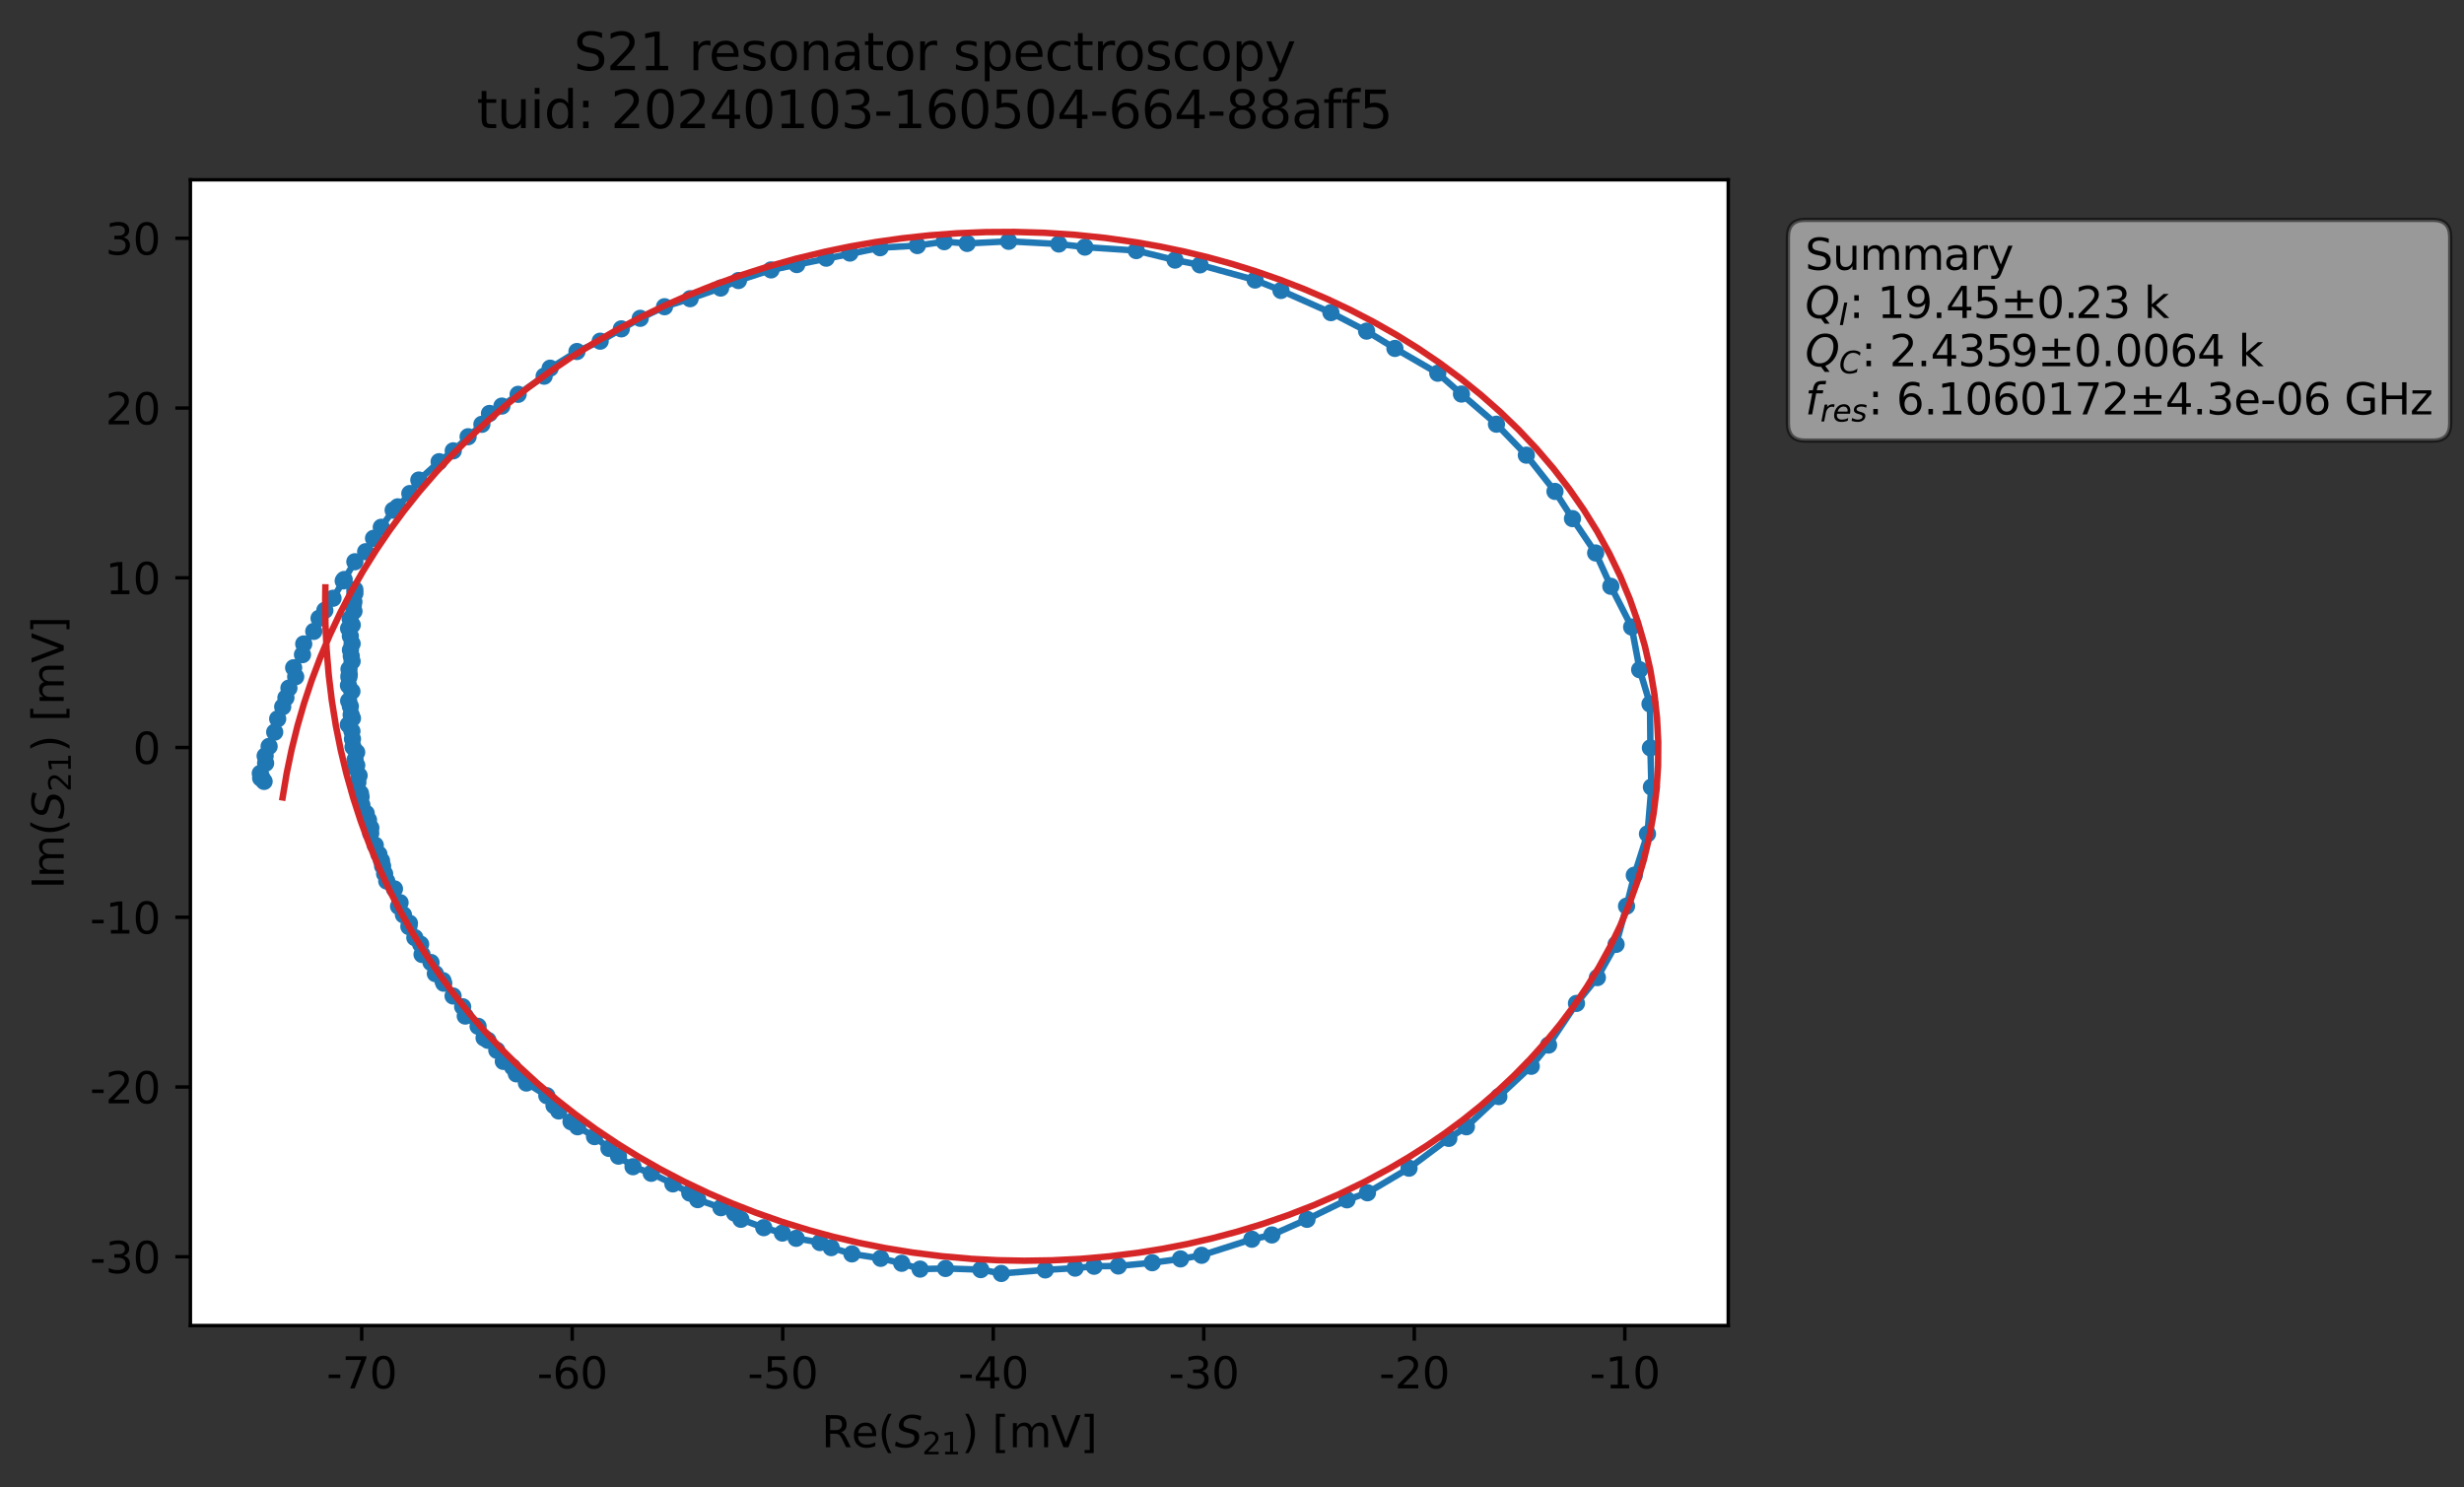 <?xml version="1.0" encoding="utf-8" standalone="no"?>
<!DOCTYPE svg PUBLIC "-//W3C//DTD SVG 1.1//EN"
  "http://www.w3.org/Graphics/SVG/1.1/DTD/svg11.dtd">
<svg xmlns:xlink="http://www.w3.org/1999/xlink" width="572.187pt" height="345.428pt" viewBox="0 0 572.187 345.428" xmlns="http://www.w3.org/2000/svg" version="1.1">
 <rect x="0" y="0" width="572.187" height="345.428" fill="#333333" stroke="none"/>
 <defs>
  <style type="text/css">*{stroke-linejoin: round; stroke-linecap: butt}</style>
 </defs>
 <g id="figure_1">
  <g id="patch_1">
   <path d="M 0 345.428 
L 572.187 345.428 
L 572.187 -0 
L 0 -0 
L 0 345.428 
z
" style="fill: none; opacity: 0"/>
  </g>
  <g id="axes_1">
   <g id="patch_2">
    <path d="M 44.211 307.872 
L 401.331 307.872 
L 401.331 41.76 
L 44.211 41.76 
z
" style="fill: #ffffff"/>
   </g>
   <g id="matplotlib.axis_1">
    <g id="xtick_1">
     <g id="line2d_1">
      <defs>
       <path id="mc60beed9be" d="M 0 0 
L 0 3.5 
" style="stroke: #000000; stroke-width: 0.8"/>
      </defs>
      <g>
       <use xlink:href="#mc60beed9be" x="83.992" y="307.872" style="stroke: #000000; stroke-width: 0.8"/>
      </g>
     </g>
     <g id="text_1">
      <!-- -70 -->
      <g transform="translate(75.825 322.47) scale(0.1 -0.1)">
       <defs>
        <path id="DejaVuSans-2d" d="M 313 2009 
L 1997 2009 
L 1997 1497 
L 313 1497 
L 313 2009 
z
" transform="scale(0.016)"/>
        <path id="DejaVuSans-37" d="M 525 4666 
L 3525 4666 
L 3525 4397 
L 1831 0 
L 1172 0 
L 2766 4134 
L 525 4134 
L 525 4666 
z
" transform="scale(0.016)"/>
        <path id="DejaVuSans-30" d="M 2034 4250 
Q 1547 4250 1301 3770 
Q 1056 3291 1056 2328 
Q 1056 1369 1301 889 
Q 1547 409 2034 409 
Q 2525 409 2770 889 
Q 3016 1369 3016 2328 
Q 3016 3291 2770 3770 
Q 2525 4250 2034 4250 
z
M 2034 4750 
Q 2819 4750 3233 4129 
Q 3647 3509 3647 2328 
Q 3647 1150 3233 529 
Q 2819 -91 2034 -91 
Q 1250 -91 836 529 
Q 422 1150 422 2328 
Q 422 3509 836 4129 
Q 1250 4750 2034 4750 
z
" transform="scale(0.016)"/>
       </defs>
       <use xlink:href="#DejaVuSans-2d"/>
       <use xlink:href="#DejaVuSans-37" x="36.084"/>
       <use xlink:href="#DejaVuSans-30" x="99.707"/>
      </g>
     </g>
    </g>
    <g id="xtick_2">
     <g id="line2d_2">
      <g>
       <use xlink:href="#mc60beed9be" x="132.878" y="307.872" style="stroke: #000000; stroke-width: 0.8"/>
      </g>
     </g>
     <g id="text_2">
      <!-- -60 -->
      <g transform="translate(124.712 322.47) scale(0.1 -0.1)">
       <defs>
        <path id="DejaVuSans-36" d="M 2113 2584 
Q 1688 2584 1439 2293 
Q 1191 2003 1191 1497 
Q 1191 994 1439 701 
Q 1688 409 2113 409 
Q 2538 409 2786 701 
Q 3034 994 3034 1497 
Q 3034 2003 2786 2293 
Q 2538 2584 2113 2584 
z
M 3366 4563 
L 3366 3988 
Q 3128 4100 2886 4159 
Q 2644 4219 2406 4219 
Q 1781 4219 1451 3797 
Q 1122 3375 1075 2522 
Q 1259 2794 1537 2939 
Q 1816 3084 2150 3084 
Q 2853 3084 3261 2657 
Q 3669 2231 3669 1497 
Q 3669 778 3244 343 
Q 2819 -91 2113 -91 
Q 1303 -91 875 529 
Q 447 1150 447 2328 
Q 447 3434 972 4092 
Q 1497 4750 2381 4750 
Q 2619 4750 2861 4703 
Q 3103 4656 3366 4563 
z
" transform="scale(0.016)"/>
       </defs>
       <use xlink:href="#DejaVuSans-2d"/>
       <use xlink:href="#DejaVuSans-36" x="36.084"/>
       <use xlink:href="#DejaVuSans-30" x="99.707"/>
      </g>
     </g>
    </g>
    <g id="xtick_3">
     <g id="line2d_3">
      <g>
       <use xlink:href="#mc60beed9be" x="181.764" y="307.872" style="stroke: #000000; stroke-width: 0.8"/>
      </g>
     </g>
     <g id="text_3">
      <!-- -50 -->
      <g transform="translate(173.598 322.47) scale(0.1 -0.1)">
       <defs>
        <path id="DejaVuSans-35" d="M 691 4666 
L 3169 4666 
L 3169 4134 
L 1269 4134 
L 1269 2991 
Q 1406 3038 1543 3061 
Q 1681 3084 1819 3084 
Q 2600 3084 3056 2656 
Q 3513 2228 3513 1497 
Q 3513 744 3044 326 
Q 2575 -91 1722 -91 
Q 1428 -91 1123 -41 
Q 819 9 494 109 
L 494 744 
Q 775 591 1075 516 
Q 1375 441 1709 441 
Q 2250 441 2565 725 
Q 2881 1009 2881 1497 
Q 2881 1984 2565 2268 
Q 2250 2553 1709 2553 
Q 1456 2553 1204 2497 
Q 953 2441 691 2322 
L 691 4666 
z
" transform="scale(0.016)"/>
       </defs>
       <use xlink:href="#DejaVuSans-2d"/>
       <use xlink:href="#DejaVuSans-35" x="36.084"/>
       <use xlink:href="#DejaVuSans-30" x="99.707"/>
      </g>
     </g>
    </g>
    <g id="xtick_4">
     <g id="line2d_4">
      <g>
       <use xlink:href="#mc60beed9be" x="230.651" y="307.872" style="stroke: #000000; stroke-width: 0.8"/>
      </g>
     </g>
     <g id="text_4">
      <!-- -40 -->
      <g transform="translate(222.484 322.47) scale(0.1 -0.1)">
       <defs>
        <path id="DejaVuSans-34" d="M 2419 4116 
L 825 1625 
L 2419 1625 
L 2419 4116 
z
M 2253 4666 
L 3047 4666 
L 3047 1625 
L 3713 1625 
L 3713 1100 
L 3047 1100 
L 3047 0 
L 2419 0 
L 2419 1100 
L 313 1100 
L 313 1709 
L 2253 4666 
z
" transform="scale(0.016)"/>
       </defs>
       <use xlink:href="#DejaVuSans-2d"/>
       <use xlink:href="#DejaVuSans-34" x="36.084"/>
       <use xlink:href="#DejaVuSans-30" x="99.707"/>
      </g>
     </g>
    </g>
    <g id="xtick_5">
     <g id="line2d_5">
      <g>
       <use xlink:href="#mc60beed9be" x="279.537" y="307.872" style="stroke: #000000; stroke-width: 0.8"/>
      </g>
     </g>
     <g id="text_5">
      <!-- -30 -->
      <g transform="translate(271.371 322.47) scale(0.1 -0.1)">
       <defs>
        <path id="DejaVuSans-33" d="M 2597 2516 
Q 3050 2419 3304 2112 
Q 3559 1806 3559 1356 
Q 3559 666 3084 287 
Q 2609 -91 1734 -91 
Q 1441 -91 1130 -33 
Q 819 25 488 141 
L 488 750 
Q 750 597 1062 519 
Q 1375 441 1716 441 
Q 2309 441 2620 675 
Q 2931 909 2931 1356 
Q 2931 1769 2642 2001 
Q 2353 2234 1838 2234 
L 1294 2234 
L 1294 2753 
L 1863 2753 
Q 2328 2753 2575 2939 
Q 2822 3125 2822 3475 
Q 2822 3834 2567 4026 
Q 2313 4219 1838 4219 
Q 1578 4219 1281 4162 
Q 984 4106 628 3988 
L 628 4550 
Q 988 4650 1302 4700 
Q 1616 4750 1894 4750 
Q 2613 4750 3031 4423 
Q 3450 4097 3450 3541 
Q 3450 3153 3228 2886 
Q 3006 2619 2597 2516 
z
" transform="scale(0.016)"/>
       </defs>
       <use xlink:href="#DejaVuSans-2d"/>
       <use xlink:href="#DejaVuSans-33" x="36.084"/>
       <use xlink:href="#DejaVuSans-30" x="99.707"/>
      </g>
     </g>
    </g>
    <g id="xtick_6">
     <g id="line2d_6">
      <g>
       <use xlink:href="#mc60beed9be" x="328.424" y="307.872" style="stroke: #000000; stroke-width: 0.8"/>
      </g>
     </g>
     <g id="text_6">
      <!-- -20 -->
      <g transform="translate(320.257 322.47) scale(0.1 -0.1)">
       <defs>
        <path id="DejaVuSans-32" d="M 1228 531 
L 3431 531 
L 3431 0 
L 469 0 
L 469 531 
Q 828 903 1448 1529 
Q 2069 2156 2228 2338 
Q 2531 2678 2651 2914 
Q 2772 3150 2772 3378 
Q 2772 3750 2511 3984 
Q 2250 4219 1831 4219 
Q 1534 4219 1204 4116 
Q 875 4013 500 3803 
L 500 4441 
Q 881 4594 1212 4672 
Q 1544 4750 1819 4750 
Q 2544 4750 2975 4387 
Q 3406 4025 3406 3419 
Q 3406 3131 3298 2873 
Q 3191 2616 2906 2266 
Q 2828 2175 2409 1742 
Q 1991 1309 1228 531 
z
" transform="scale(0.016)"/>
       </defs>
       <use xlink:href="#DejaVuSans-2d"/>
       <use xlink:href="#DejaVuSans-32" x="36.084"/>
       <use xlink:href="#DejaVuSans-30" x="99.707"/>
      </g>
     </g>
    </g>
    <g id="xtick_7">
     <g id="line2d_7">
      <g>
       <use xlink:href="#mc60beed9be" x="377.31" y="307.872" style="stroke: #000000; stroke-width: 0.8"/>
      </g>
     </g>
     <g id="text_7">
      <!-- -10 -->
      <g transform="translate(369.144 322.47) scale(0.1 -0.1)">
       <defs>
        <path id="DejaVuSans-31" d="M 794 531 
L 1825 531 
L 1825 4091 
L 703 3866 
L 703 4441 
L 1819 4666 
L 2450 4666 
L 2450 531 
L 3481 531 
L 3481 0 
L 794 0 
L 794 531 
z
" transform="scale(0.016)"/>
       </defs>
       <use xlink:href="#DejaVuSans-2d"/>
       <use xlink:href="#DejaVuSans-31" x="36.084"/>
       <use xlink:href="#DejaVuSans-30" x="99.707"/>
      </g>
     </g>
    </g>
    <g id="text_8">
     <!-- Re$(S_{21})$ [mV] -->
     <g transform="translate(190.771 336.149) scale(0.1 -0.1)">
      <defs>
       <path id="DejaVuSans-52" d="M 2841 2188 
Q 3044 2119 3236 1894 
Q 3428 1669 3622 1275 
L 4263 0 
L 3584 0 
L 2988 1197 
Q 2756 1666 2539 1819 
Q 2322 1972 1947 1972 
L 1259 1972 
L 1259 0 
L 628 0 
L 628 4666 
L 2053 4666 
Q 2853 4666 3247 4331 
Q 3641 3997 3641 3322 
Q 3641 2881 3436 2590 
Q 3231 2300 2841 2188 
z
M 1259 4147 
L 1259 2491 
L 2053 2491 
Q 2509 2491 2742 2702 
Q 2975 2913 2975 3322 
Q 2975 3731 2742 3939 
Q 2509 4147 2053 4147 
L 1259 4147 
z
" transform="scale(0.016)"/>
       <path id="DejaVuSans-65" d="M 3597 1894 
L 3597 1613 
L 953 1613 
Q 991 1019 1311 708 
Q 1631 397 2203 397 
Q 2534 397 2845 478 
Q 3156 559 3463 722 
L 3463 178 
Q 3153 47 2828 -22 
Q 2503 -91 2169 -91 
Q 1331 -91 842 396 
Q 353 884 353 1716 
Q 353 2575 817 3079 
Q 1281 3584 2069 3584 
Q 2775 3584 3186 3129 
Q 3597 2675 3597 1894 
z
M 3022 2063 
Q 3016 2534 2758 2815 
Q 2500 3097 2075 3097 
Q 1594 3097 1305 2825 
Q 1016 2553 972 2059 
L 3022 2063 
z
" transform="scale(0.016)"/>
       <path id="DejaVuSans-28" d="M 1984 4856 
Q 1566 4138 1362 3434 
Q 1159 2731 1159 2009 
Q 1159 1288 1364 580 
Q 1569 -128 1984 -844 
L 1484 -844 
Q 1016 -109 783 600 
Q 550 1309 550 2009 
Q 550 2706 781 3412 
Q 1013 4119 1484 4856 
L 1984 4856 
z
" transform="scale(0.016)"/>
       <path id="DejaVuSans-Oblique-53" d="M 3859 4513 
L 3738 3897 
Q 3422 4066 3111 4152 
Q 2800 4238 2509 4238 
Q 1944 4238 1609 3991 
Q 1275 3744 1275 3334 
Q 1275 3109 1398 2989 
Q 1522 2869 2034 2731 
L 2413 2638 
Q 3053 2472 3303 2217 
Q 3553 1963 3553 1503 
Q 3553 797 2998 353 
Q 2444 -91 1538 -91 
Q 1166 -91 791 -17 
Q 416 56 38 206 
L 166 856 
Q 513 641 861 531 
Q 1209 422 1556 422 
Q 2147 422 2503 684 
Q 2859 947 2859 1369 
Q 2859 1650 2717 1795 
Q 2575 1941 2106 2059 
L 1728 2156 
Q 1081 2325 845 2545 
Q 609 2766 609 3163 
Q 609 3859 1145 4304 
Q 1681 4750 2541 4750 
Q 2875 4750 3203 4690 
Q 3531 4631 3859 4513 
z
" transform="scale(0.016)"/>
       <path id="DejaVuSans-29" d="M 513 4856 
L 1013 4856 
Q 1481 4119 1714 3412 
Q 1947 2706 1947 2009 
Q 1947 1309 1714 600 
Q 1481 -109 1013 -844 
L 513 -844 
Q 928 -128 1133 580 
Q 1338 1288 1338 2009 
Q 1338 2731 1133 3434 
Q 928 4138 513 4856 
z
" transform="scale(0.016)"/>
       <path id="DejaVuSans-20" transform="scale(0.016)"/>
       <path id="DejaVuSans-5b" d="M 550 4863 
L 1875 4863 
L 1875 4416 
L 1125 4416 
L 1125 -397 
L 1875 -397 
L 1875 -844 
L 550 -844 
L 550 4863 
z
" transform="scale(0.016)"/>
       <path id="DejaVuSans-6d" d="M 3328 2828 
Q 3544 3216 3844 3400 
Q 4144 3584 4550 3584 
Q 5097 3584 5394 3201 
Q 5691 2819 5691 2113 
L 5691 0 
L 5113 0 
L 5113 2094 
Q 5113 2597 4934 2840 
Q 4756 3084 4391 3084 
Q 3944 3084 3684 2787 
Q 3425 2491 3425 1978 
L 3425 0 
L 2847 0 
L 2847 2094 
Q 2847 2600 2669 2842 
Q 2491 3084 2119 3084 
Q 1678 3084 1418 2786 
Q 1159 2488 1159 1978 
L 1159 0 
L 581 0 
L 581 3500 
L 1159 3500 
L 1159 2956 
Q 1356 3278 1631 3431 
Q 1906 3584 2284 3584 
Q 2666 3584 2933 3390 
Q 3200 3197 3328 2828 
z
" transform="scale(0.016)"/>
       <path id="DejaVuSans-56" d="M 1831 0 
L 50 4666 
L 709 4666 
L 2188 738 
L 3669 4666 
L 4325 4666 
L 2547 0 
L 1831 0 
z
" transform="scale(0.016)"/>
       <path id="DejaVuSans-5d" d="M 1947 4863 
L 1947 -844 
L 622 -844 
L 622 -397 
L 1369 -397 
L 1369 4416 
L 622 4416 
L 622 4863 
L 1947 4863 
z
" transform="scale(0.016)"/>
      </defs>
      <use xlink:href="#DejaVuSans-52" transform="translate(0 0.016)"/>
      <use xlink:href="#DejaVuSans-65" transform="translate(69.482 0.016)"/>
      <use xlink:href="#DejaVuSans-28" transform="translate(131.006 0.016)"/>
      <use xlink:href="#DejaVuSans-Oblique-53" transform="translate(170.02 0.016)"/>
      <use xlink:href="#DejaVuSans-32" transform="translate(233.496 -16.391) scale(0.7)"/>
      <use xlink:href="#DejaVuSans-31" transform="translate(278.032 -16.391) scale(0.7)"/>
      <use xlink:href="#DejaVuSans-29" transform="translate(325.303 0.016)"/>
      <use xlink:href="#DejaVuSans-20" transform="translate(364.316 0.016)"/>
      <use xlink:href="#DejaVuSans-5b" transform="translate(396.104 0.016)"/>
      <use xlink:href="#DejaVuSans-6d" transform="translate(435.117 0.016)"/>
      <use xlink:href="#DejaVuSans-56" transform="translate(532.529 0.016)"/>
      <use xlink:href="#DejaVuSans-5d" transform="translate(600.938 0.016)"/>
     </g>
    </g>
   </g>
   <g id="matplotlib.axis_2">
    <g id="ytick_1">
     <g id="line2d_8">
      <defs>
       <path id="m77be9bc018" d="M 0 0 
L -3.5 0 
" style="stroke: #000000; stroke-width: 0.8"/>
      </defs>
      <g>
       <use xlink:href="#m77be9bc018" x="44.211" y="291.89" style="stroke: #000000; stroke-width: 0.8"/>
      </g>
     </g>
     <g id="text_9">
      <!-- -30 -->
      <g transform="translate(20.878 295.689) scale(0.1 -0.1)">
       <use xlink:href="#DejaVuSans-2d"/>
       <use xlink:href="#DejaVuSans-33" x="36.084"/>
       <use xlink:href="#DejaVuSans-30" x="99.707"/>
      </g>
     </g>
    </g>
    <g id="ytick_2">
     <g id="line2d_9">
      <g>
       <use xlink:href="#m77be9bc018" x="44.211" y="252.466" style="stroke: #000000; stroke-width: 0.8"/>
      </g>
     </g>
     <g id="text_10">
      <!-- -20 -->
      <g transform="translate(20.878 256.265) scale(0.1 -0.1)">
       <use xlink:href="#DejaVuSans-2d"/>
       <use xlink:href="#DejaVuSans-32" x="36.084"/>
       <use xlink:href="#DejaVuSans-30" x="99.707"/>
      </g>
     </g>
    </g>
    <g id="ytick_3">
     <g id="line2d_10">
      <g>
       <use xlink:href="#m77be9bc018" x="44.211" y="213.042" style="stroke: #000000; stroke-width: 0.8"/>
      </g>
     </g>
     <g id="text_11">
      <!-- -10 -->
      <g transform="translate(20.878 216.842) scale(0.1 -0.1)">
       <use xlink:href="#DejaVuSans-2d"/>
       <use xlink:href="#DejaVuSans-31" x="36.084"/>
       <use xlink:href="#DejaVuSans-30" x="99.707"/>
      </g>
     </g>
    </g>
    <g id="ytick_4">
     <g id="line2d_11">
      <g>
       <use xlink:href="#m77be9bc018" x="44.211" y="173.619" style="stroke: #000000; stroke-width: 0.8"/>
      </g>
     </g>
     <g id="text_12">
      <!-- 0 -->
      <g transform="translate(30.848 177.418) scale(0.1 -0.1)">
       <use xlink:href="#DejaVuSans-30"/>
      </g>
     </g>
    </g>
    <g id="ytick_5">
     <g id="line2d_12">
      <g>
       <use xlink:href="#m77be9bc018" x="44.211" y="134.195" style="stroke: #000000; stroke-width: 0.8"/>
      </g>
     </g>
     <g id="text_13">
      <!-- 10 -->
      <g transform="translate(24.486 137.994) scale(0.1 -0.1)">
       <use xlink:href="#DejaVuSans-31"/>
       <use xlink:href="#DejaVuSans-30" x="63.623"/>
      </g>
     </g>
    </g>
    <g id="ytick_6">
     <g id="line2d_13">
      <g>
       <use xlink:href="#m77be9bc018" x="44.211" y="94.771" style="stroke: #000000; stroke-width: 0.8"/>
      </g>
     </g>
     <g id="text_14">
      <!-- 20 -->
      <g transform="translate(24.486 98.57) scale(0.1 -0.1)">
       <use xlink:href="#DejaVuSans-32"/>
       <use xlink:href="#DejaVuSans-30" x="63.623"/>
      </g>
     </g>
    </g>
    <g id="ytick_7">
     <g id="line2d_14">
      <g>
       <use xlink:href="#m77be9bc018" x="44.211" y="55.347" style="stroke: #000000; stroke-width: 0.8"/>
      </g>
     </g>
     <g id="text_15">
      <!-- 30 -->
      <g transform="translate(24.486 59.146) scale(0.1 -0.1)">
       <use xlink:href="#DejaVuSans-33"/>
       <use xlink:href="#DejaVuSans-30" x="63.623"/>
      </g>
     </g>
    </g>
    <g id="text_16">
     <!-- Im$(S_{21})$ [mV] -->
     <g transform="translate(14.798 206.466) rotate(-90) scale(0.1 -0.1)">
      <defs>
       <path id="DejaVuSans-49" d="M 628 4666 
L 1259 4666 
L 1259 0 
L 628 0 
L 628 4666 
z
" transform="scale(0.016)"/>
      </defs>
      <use xlink:href="#DejaVuSans-49" transform="translate(0 0.016)"/>
      <use xlink:href="#DejaVuSans-6d" transform="translate(25.867 0.016)"/>
      <use xlink:href="#DejaVuSans-28" transform="translate(123.279 0.016)"/>
      <use xlink:href="#DejaVuSans-Oblique-53" transform="translate(162.293 0.016)"/>
      <use xlink:href="#DejaVuSans-32" transform="translate(225.77 -16.391) scale(0.7)"/>
      <use xlink:href="#DejaVuSans-31" transform="translate(270.306 -16.391) scale(0.7)"/>
      <use xlink:href="#DejaVuSans-29" transform="translate(317.576 0.016)"/>
      <use xlink:href="#DejaVuSans-20" transform="translate(356.59 0.016)"/>
      <use xlink:href="#DejaVuSans-5b" transform="translate(388.377 0.016)"/>
      <use xlink:href="#DejaVuSans-6d" transform="translate(427.391 0.016)"/>
      <use xlink:href="#DejaVuSans-56" transform="translate(524.803 0.016)"/>
      <use xlink:href="#DejaVuSans-5d" transform="translate(593.211 0.016)"/>
     </g>
    </g>
   </g>
   <g id="line2d_15">
    <path d="M 60.826 180.678 
L 61.333 181.492 
L 60.529 180.719 
L 60.444 179.619 
L 61.683 177.264 
L 61.573 175.573 
L 63.792 170.043 
L 64.483 166.962 
L 65.65 164.16 
L 67.094 159.817 
L 68.664 157.176 
L 68.191 155.092 
L 70.242 152.054 
L 70.532 149.564 
L 72.865 146.646 
L 74.091 143.608 
L 77.335 138.953 
L 82.404 130.474 
L 84.912 128.142 
L 86.744 125.035 
L 91.301 118.499 
L 92.366 117.721 
L 95.17 114.632 
L 97.261 111.494 
L 101.978 107.232 
L 105.251 104.712 
L 111.902 98.552 
L 113.668 96.03 
L 116.544 94.316 
L 120.321 91.587 
L 126.36 87.375 
L 127.758 85.514 
L 133.981 81.643 
L 139.378 79.243 
L 148.673 73.933 
L 154.317 71.24 
L 160.26 69.376 
L 167.351 66.902 
L 171.484 65.159 
L 179.054 62.69 
L 204.382 57.539 
L 213.025 57.039 
L 219.268 56.134 
L 224.596 56.541 
L 234.231 56.051 
L 245.877 56.677 
L 251.936 57.396 
L 263.864 58.205 
L 272.871 60.411 
L 278.657 61.521 
L 291.457 65.04 
L 297.464 67.467 
L 309.067 72.614 
L 317.349 76.907 
L 323.929 80.926 
L 333.88 86.682 
L 339.377 91.524 
L 347.507 98.526 
L 354.444 105.719 
L 361.097 114.135 
L 365.161 120.452 
L 370.542 128.435 
L 374.066 136.175 
L 378.904 145.636 
L 380.761 155.547 
L 383.161 163.509 
L 383.254 173.702 
L 383.487 182.799 
L 382.576 193.677 
L 379.514 203.282 
L 377.714 210.463 
L 375.288 219.342 
L 370.938 227.057 
L 366.085 233.052 
L 359.606 242.731 
L 355.586 247.654 
L 340.527 261.705 
L 336.441 264.401 
L 327.201 271.325 
L 317.55 277.034 
L 312.799 278.673 
L 303.512 283.201 
L 295.353 286.835 
L 290.706 287.825 
L 279.043 291.558 
L 274.136 292.395 
L 267.567 293.279 
L 259.692 294.042 
L 254.068 294.098 
L 249.669 294.537 
L 242.728 294.953 
L 232.522 295.776 
L 227.752 294.885 
L 219.566 294.616 
L 213.666 294.764 
L 209.391 293.414 
L 204.507 292.263 
L 197.829 291.233 
L 193.025 289.781 
L 190.396 288.597 
L 184.884 287.614 
L 181.687 286.396 
L 177.361 285.142 
L 172.047 283.196 
L 170.575 281.738 
L 167.413 280.505 
L 162.021 278.629 
L 160.181 277.105 
L 156.259 274.973 
L 151.225 272.512 
L 146.999 270.984 
L 143.624 268.528 
L 138.057 263.993 
L 134.128 261.706 
L 132.601 260.54 
L 129.747 258.035 
L 128.65 256.785 
L 126.978 254.481 
L 122.24 251.547 
L 119.91 249.417 
L 119.051 247.867 
L 116.88 246.521 
L 115.366 243.941 
L 113.296 241.62 
L 112.412 241.069 
L 111.022 238.375 
L 108.039 235.992 
L 107.441 233.829 
L 105.215 231.333 
L 103.048 228.364 
L 102.855 227.759 
L 101.095 226.134 
L 100.096 223.556 
L 98.007 221.69 
L 97.679 219.303 
L 96.332 217.776 
L 94.95 215.212 
L 95.077 214.423 
L 93.689 212.481 
L 92.556 210.504 
L 92.904 209.644 
L 91.605 206.452 
L 89.813 204.647 
L 88.849 201.155 
L 88.596 199.893 
L 86.087 193.545 
L 86.114 192.282 
L 85.038 188.906 
L 84.034 186.959 
L 83.706 184.24 
L 83.102 181.722 
L 83.387 180.124 
L 82.461 178.241 
L 82.842 177.741 
L 82.449 176.477 
L 82.829 174.725 
L 81.973 173.498 
L 81.724 169.821 
L 80.882 168.328 
L 81.845 166.83 
L 81.541 166.022 
L 81.36 164.058 
L 80.964 162.792 
L 81.721 160.572 
L 80.916 159.204 
L 81.044 155.413 
L 81.765 153.594 
L 81.376 150.977 
L 81.767 149.494 
L 80.949 145.979 
L 81.794 145.162 
L 81.305 143.706 
L 82.197 141.957 
L 82.041 140.71 
L 82.415 137.805 
L 82.405 136.941 
L 82.405 136.941 
" clip-path="url(#pefeb2cf4b7)" style="fill: none; stroke: #1f77b4; stroke-width: 1.5; stroke-linecap: square"/>
    <defs>
     <path id="m2cbc240a7b" d="M 0 1.5 
C 0.398 1.5 0.779 1.342 1.061 1.061 
C 1.342 0.779 1.5 0.398 1.5 0 
C 1.5 -0.398 1.342 -0.779 1.061 -1.061 
C 0.779 -1.342 0.398 -1.5 0 -1.5 
C -0.398 -1.5 -0.779 -1.342 -1.061 -1.061 
C -1.342 -0.779 -1.5 -0.398 -1.5 0 
C -1.5 0.398 -1.342 0.779 -1.061 1.061 
C -0.779 1.342 -0.398 1.5 0 1.5 
z
" style="stroke: #1f77b4"/>
    </defs>
    <g clip-path="url(#pefeb2cf4b7)">
     <use xlink:href="#m2cbc240a7b" x="60.826" y="180.678" style="fill: #1f77b4; stroke: #1f77b4"/>
     <use xlink:href="#m2cbc240a7b" x="61.333" y="181.492" style="fill: #1f77b4; stroke: #1f77b4"/>
     <use xlink:href="#m2cbc240a7b" x="60.529" y="180.719" style="fill: #1f77b4; stroke: #1f77b4"/>
     <use xlink:href="#m2cbc240a7b" x="60.444" y="179.619" style="fill: #1f77b4; stroke: #1f77b4"/>
     <use xlink:href="#m2cbc240a7b" x="61.683" y="177.264" style="fill: #1f77b4; stroke: #1f77b4"/>
     <use xlink:href="#m2cbc240a7b" x="61.573" y="175.573" style="fill: #1f77b4; stroke: #1f77b4"/>
     <use xlink:href="#m2cbc240a7b" x="62.495" y="173.356" style="fill: #1f77b4; stroke: #1f77b4"/>
     <use xlink:href="#m2cbc240a7b" x="63.792" y="170.043" style="fill: #1f77b4; stroke: #1f77b4"/>
     <use xlink:href="#m2cbc240a7b" x="64.483" y="166.962" style="fill: #1f77b4; stroke: #1f77b4"/>
     <use xlink:href="#m2cbc240a7b" x="65.65" y="164.16" style="fill: #1f77b4; stroke: #1f77b4"/>
     <use xlink:href="#m2cbc240a7b" x="66.396" y="162.058" style="fill: #1f77b4; stroke: #1f77b4"/>
     <use xlink:href="#m2cbc240a7b" x="67.094" y="159.817" style="fill: #1f77b4; stroke: #1f77b4"/>
     <use xlink:href="#m2cbc240a7b" x="68.664" y="157.176" style="fill: #1f77b4; stroke: #1f77b4"/>
     <use xlink:href="#m2cbc240a7b" x="68.191" y="155.092" style="fill: #1f77b4; stroke: #1f77b4"/>
     <use xlink:href="#m2cbc240a7b" x="70.242" y="152.054" style="fill: #1f77b4; stroke: #1f77b4"/>
     <use xlink:href="#m2cbc240a7b" x="70.532" y="149.564" style="fill: #1f77b4; stroke: #1f77b4"/>
     <use xlink:href="#m2cbc240a7b" x="72.865" y="146.646" style="fill: #1f77b4; stroke: #1f77b4"/>
     <use xlink:href="#m2cbc240a7b" x="74.091" y="143.608" style="fill: #1f77b4; stroke: #1f77b4"/>
     <use xlink:href="#m2cbc240a7b" x="75.438" y="141.754" style="fill: #1f77b4; stroke: #1f77b4"/>
     <use xlink:href="#m2cbc240a7b" x="77.335" y="138.953" style="fill: #1f77b4; stroke: #1f77b4"/>
     <use xlink:href="#m2cbc240a7b" x="79.7" y="134.918" style="fill: #1f77b4; stroke: #1f77b4"/>
     <use xlink:href="#m2cbc240a7b" x="79.924" y="134.6" style="fill: #1f77b4; stroke: #1f77b4"/>
     <use xlink:href="#m2cbc240a7b" x="82.404" y="130.474" style="fill: #1f77b4; stroke: #1f77b4"/>
     <use xlink:href="#m2cbc240a7b" x="84.912" y="128.142" style="fill: #1f77b4; stroke: #1f77b4"/>
     <use xlink:href="#m2cbc240a7b" x="86.744" y="125.035" style="fill: #1f77b4; stroke: #1f77b4"/>
     <use xlink:href="#m2cbc240a7b" x="88.541" y="122.46" style="fill: #1f77b4; stroke: #1f77b4"/>
     <use xlink:href="#m2cbc240a7b" x="91.301" y="118.499" style="fill: #1f77b4; stroke: #1f77b4"/>
     <use xlink:href="#m2cbc240a7b" x="92.366" y="117.721" style="fill: #1f77b4; stroke: #1f77b4"/>
     <use xlink:href="#m2cbc240a7b" x="95.17" y="114.632" style="fill: #1f77b4; stroke: #1f77b4"/>
     <use xlink:href="#m2cbc240a7b" x="97.261" y="111.494" style="fill: #1f77b4; stroke: #1f77b4"/>
     <use xlink:href="#m2cbc240a7b" x="101.978" y="107.232" style="fill: #1f77b4; stroke: #1f77b4"/>
     <use xlink:href="#m2cbc240a7b" x="105.251" y="104.712" style="fill: #1f77b4; stroke: #1f77b4"/>
     <use xlink:href="#m2cbc240a7b" x="108.702" y="101.438" style="fill: #1f77b4; stroke: #1f77b4"/>
     <use xlink:href="#m2cbc240a7b" x="111.902" y="98.552" style="fill: #1f77b4; stroke: #1f77b4"/>
     <use xlink:href="#m2cbc240a7b" x="113.668" y="96.03" style="fill: #1f77b4; stroke: #1f77b4"/>
     <use xlink:href="#m2cbc240a7b" x="116.544" y="94.316" style="fill: #1f77b4; stroke: #1f77b4"/>
     <use xlink:href="#m2cbc240a7b" x="120.321" y="91.587" style="fill: #1f77b4; stroke: #1f77b4"/>
     <use xlink:href="#m2cbc240a7b" x="126.36" y="87.375" style="fill: #1f77b4; stroke: #1f77b4"/>
     <use xlink:href="#m2cbc240a7b" x="127.758" y="85.514" style="fill: #1f77b4; stroke: #1f77b4"/>
     <use xlink:href="#m2cbc240a7b" x="133.981" y="81.643" style="fill: #1f77b4; stroke: #1f77b4"/>
     <use xlink:href="#m2cbc240a7b" x="139.378" y="79.243" style="fill: #1f77b4; stroke: #1f77b4"/>
     <use xlink:href="#m2cbc240a7b" x="144.291" y="76.382" style="fill: #1f77b4; stroke: #1f77b4"/>
     <use xlink:href="#m2cbc240a7b" x="148.673" y="73.933" style="fill: #1f77b4; stroke: #1f77b4"/>
     <use xlink:href="#m2cbc240a7b" x="154.317" y="71.24" style="fill: #1f77b4; stroke: #1f77b4"/>
     <use xlink:href="#m2cbc240a7b" x="160.26" y="69.376" style="fill: #1f77b4; stroke: #1f77b4"/>
     <use xlink:href="#m2cbc240a7b" x="167.351" y="66.902" style="fill: #1f77b4; stroke: #1f77b4"/>
     <use xlink:href="#m2cbc240a7b" x="171.484" y="65.159" style="fill: #1f77b4; stroke: #1f77b4"/>
     <use xlink:href="#m2cbc240a7b" x="179.054" y="62.69" style="fill: #1f77b4; stroke: #1f77b4"/>
     <use xlink:href="#m2cbc240a7b" x="185.031" y="61.451" style="fill: #1f77b4; stroke: #1f77b4"/>
     <use xlink:href="#m2cbc240a7b" x="191.868" y="59.964" style="fill: #1f77b4; stroke: #1f77b4"/>
     <use xlink:href="#m2cbc240a7b" x="197.366" y="58.78" style="fill: #1f77b4; stroke: #1f77b4"/>
     <use xlink:href="#m2cbc240a7b" x="204.382" y="57.539" style="fill: #1f77b4; stroke: #1f77b4"/>
     <use xlink:href="#m2cbc240a7b" x="213.025" y="57.039" style="fill: #1f77b4; stroke: #1f77b4"/>
     <use xlink:href="#m2cbc240a7b" x="219.268" y="56.134" style="fill: #1f77b4; stroke: #1f77b4"/>
     <use xlink:href="#m2cbc240a7b" x="224.596" y="56.541" style="fill: #1f77b4; stroke: #1f77b4"/>
     <use xlink:href="#m2cbc240a7b" x="234.231" y="56.051" style="fill: #1f77b4; stroke: #1f77b4"/>
     <use xlink:href="#m2cbc240a7b" x="245.877" y="56.677" style="fill: #1f77b4; stroke: #1f77b4"/>
     <use xlink:href="#m2cbc240a7b" x="251.936" y="57.396" style="fill: #1f77b4; stroke: #1f77b4"/>
     <use xlink:href="#m2cbc240a7b" x="263.864" y="58.205" style="fill: #1f77b4; stroke: #1f77b4"/>
     <use xlink:href="#m2cbc240a7b" x="272.871" y="60.411" style="fill: #1f77b4; stroke: #1f77b4"/>
     <use xlink:href="#m2cbc240a7b" x="278.657" y="61.521" style="fill: #1f77b4; stroke: #1f77b4"/>
     <use xlink:href="#m2cbc240a7b" x="291.457" y="65.04" style="fill: #1f77b4; stroke: #1f77b4"/>
     <use xlink:href="#m2cbc240a7b" x="297.464" y="67.467" style="fill: #1f77b4; stroke: #1f77b4"/>
     <use xlink:href="#m2cbc240a7b" x="309.067" y="72.614" style="fill: #1f77b4; stroke: #1f77b4"/>
     <use xlink:href="#m2cbc240a7b" x="317.349" y="76.907" style="fill: #1f77b4; stroke: #1f77b4"/>
     <use xlink:href="#m2cbc240a7b" x="323.929" y="80.926" style="fill: #1f77b4; stroke: #1f77b4"/>
     <use xlink:href="#m2cbc240a7b" x="333.88" y="86.682" style="fill: #1f77b4; stroke: #1f77b4"/>
     <use xlink:href="#m2cbc240a7b" x="339.377" y="91.524" style="fill: #1f77b4; stroke: #1f77b4"/>
     <use xlink:href="#m2cbc240a7b" x="347.507" y="98.526" style="fill: #1f77b4; stroke: #1f77b4"/>
     <use xlink:href="#m2cbc240a7b" x="354.444" y="105.719" style="fill: #1f77b4; stroke: #1f77b4"/>
     <use xlink:href="#m2cbc240a7b" x="361.097" y="114.135" style="fill: #1f77b4; stroke: #1f77b4"/>
     <use xlink:href="#m2cbc240a7b" x="365.161" y="120.452" style="fill: #1f77b4; stroke: #1f77b4"/>
     <use xlink:href="#m2cbc240a7b" x="370.542" y="128.435" style="fill: #1f77b4; stroke: #1f77b4"/>
     <use xlink:href="#m2cbc240a7b" x="374.066" y="136.175" style="fill: #1f77b4; stroke: #1f77b4"/>
     <use xlink:href="#m2cbc240a7b" x="378.904" y="145.636" style="fill: #1f77b4; stroke: #1f77b4"/>
     <use xlink:href="#m2cbc240a7b" x="380.761" y="155.547" style="fill: #1f77b4; stroke: #1f77b4"/>
     <use xlink:href="#m2cbc240a7b" x="383.161" y="163.509" style="fill: #1f77b4; stroke: #1f77b4"/>
     <use xlink:href="#m2cbc240a7b" x="383.254" y="173.702" style="fill: #1f77b4; stroke: #1f77b4"/>
     <use xlink:href="#m2cbc240a7b" x="383.487" y="182.799" style="fill: #1f77b4; stroke: #1f77b4"/>
     <use xlink:href="#m2cbc240a7b" x="382.576" y="193.677" style="fill: #1f77b4; stroke: #1f77b4"/>
     <use xlink:href="#m2cbc240a7b" x="379.514" y="203.282" style="fill: #1f77b4; stroke: #1f77b4"/>
     <use xlink:href="#m2cbc240a7b" x="377.714" y="210.463" style="fill: #1f77b4; stroke: #1f77b4"/>
     <use xlink:href="#m2cbc240a7b" x="375.288" y="219.342" style="fill: #1f77b4; stroke: #1f77b4"/>
     <use xlink:href="#m2cbc240a7b" x="370.938" y="227.057" style="fill: #1f77b4; stroke: #1f77b4"/>
     <use xlink:href="#m2cbc240a7b" x="366.085" y="233.052" style="fill: #1f77b4; stroke: #1f77b4"/>
     <use xlink:href="#m2cbc240a7b" x="359.606" y="242.731" style="fill: #1f77b4; stroke: #1f77b4"/>
     <use xlink:href="#m2cbc240a7b" x="355.586" y="247.654" style="fill: #1f77b4; stroke: #1f77b4"/>
     <use xlink:href="#m2cbc240a7b" x="348.06" y="254.696" style="fill: #1f77b4; stroke: #1f77b4"/>
     <use xlink:href="#m2cbc240a7b" x="340.527" y="261.705" style="fill: #1f77b4; stroke: #1f77b4"/>
     <use xlink:href="#m2cbc240a7b" x="336.441" y="264.401" style="fill: #1f77b4; stroke: #1f77b4"/>
     <use xlink:href="#m2cbc240a7b" x="327.201" y="271.325" style="fill: #1f77b4; stroke: #1f77b4"/>
     <use xlink:href="#m2cbc240a7b" x="317.55" y="277.034" style="fill: #1f77b4; stroke: #1f77b4"/>
     <use xlink:href="#m2cbc240a7b" x="312.799" y="278.673" style="fill: #1f77b4; stroke: #1f77b4"/>
     <use xlink:href="#m2cbc240a7b" x="303.512" y="283.201" style="fill: #1f77b4; stroke: #1f77b4"/>
     <use xlink:href="#m2cbc240a7b" x="295.353" y="286.835" style="fill: #1f77b4; stroke: #1f77b4"/>
     <use xlink:href="#m2cbc240a7b" x="290.706" y="287.825" style="fill: #1f77b4; stroke: #1f77b4"/>
     <use xlink:href="#m2cbc240a7b" x="279.043" y="291.558" style="fill: #1f77b4; stroke: #1f77b4"/>
     <use xlink:href="#m2cbc240a7b" x="274.136" y="292.395" style="fill: #1f77b4; stroke: #1f77b4"/>
     <use xlink:href="#m2cbc240a7b" x="267.567" y="293.279" style="fill: #1f77b4; stroke: #1f77b4"/>
     <use xlink:href="#m2cbc240a7b" x="259.692" y="294.042" style="fill: #1f77b4; stroke: #1f77b4"/>
     <use xlink:href="#m2cbc240a7b" x="254.068" y="294.098" style="fill: #1f77b4; stroke: #1f77b4"/>
     <use xlink:href="#m2cbc240a7b" x="249.669" y="294.537" style="fill: #1f77b4; stroke: #1f77b4"/>
     <use xlink:href="#m2cbc240a7b" x="242.728" y="294.953" style="fill: #1f77b4; stroke: #1f77b4"/>
     <use xlink:href="#m2cbc240a7b" x="232.522" y="295.776" style="fill: #1f77b4; stroke: #1f77b4"/>
     <use xlink:href="#m2cbc240a7b" x="227.752" y="294.885" style="fill: #1f77b4; stroke: #1f77b4"/>
     <use xlink:href="#m2cbc240a7b" x="219.566" y="294.616" style="fill: #1f77b4; stroke: #1f77b4"/>
     <use xlink:href="#m2cbc240a7b" x="213.666" y="294.764" style="fill: #1f77b4; stroke: #1f77b4"/>
     <use xlink:href="#m2cbc240a7b" x="209.391" y="293.414" style="fill: #1f77b4; stroke: #1f77b4"/>
     <use xlink:href="#m2cbc240a7b" x="204.507" y="292.263" style="fill: #1f77b4; stroke: #1f77b4"/>
     <use xlink:href="#m2cbc240a7b" x="197.829" y="291.233" style="fill: #1f77b4; stroke: #1f77b4"/>
     <use xlink:href="#m2cbc240a7b" x="193.025" y="289.781" style="fill: #1f77b4; stroke: #1f77b4"/>
     <use xlink:href="#m2cbc240a7b" x="190.396" y="288.597" style="fill: #1f77b4; stroke: #1f77b4"/>
     <use xlink:href="#m2cbc240a7b" x="184.884" y="287.614" style="fill: #1f77b4; stroke: #1f77b4"/>
     <use xlink:href="#m2cbc240a7b" x="181.687" y="286.396" style="fill: #1f77b4; stroke: #1f77b4"/>
     <use xlink:href="#m2cbc240a7b" x="177.361" y="285.142" style="fill: #1f77b4; stroke: #1f77b4"/>
     <use xlink:href="#m2cbc240a7b" x="172.047" y="283.196" style="fill: #1f77b4; stroke: #1f77b4"/>
     <use xlink:href="#m2cbc240a7b" x="170.575" y="281.738" style="fill: #1f77b4; stroke: #1f77b4"/>
     <use xlink:href="#m2cbc240a7b" x="167.413" y="280.505" style="fill: #1f77b4; stroke: #1f77b4"/>
     <use xlink:href="#m2cbc240a7b" x="162.021" y="278.629" style="fill: #1f77b4; stroke: #1f77b4"/>
     <use xlink:href="#m2cbc240a7b" x="160.181" y="277.105" style="fill: #1f77b4; stroke: #1f77b4"/>
     <use xlink:href="#m2cbc240a7b" x="156.259" y="274.973" style="fill: #1f77b4; stroke: #1f77b4"/>
     <use xlink:href="#m2cbc240a7b" x="151.225" y="272.512" style="fill: #1f77b4; stroke: #1f77b4"/>
     <use xlink:href="#m2cbc240a7b" x="146.999" y="270.984" style="fill: #1f77b4; stroke: #1f77b4"/>
     <use xlink:href="#m2cbc240a7b" x="143.624" y="268.528" style="fill: #1f77b4; stroke: #1f77b4"/>
     <use xlink:href="#m2cbc240a7b" x="141.402" y="266.727" style="fill: #1f77b4; stroke: #1f77b4"/>
     <use xlink:href="#m2cbc240a7b" x="138.057" y="263.993" style="fill: #1f77b4; stroke: #1f77b4"/>
     <use xlink:href="#m2cbc240a7b" x="134.128" y="261.706" style="fill: #1f77b4; stroke: #1f77b4"/>
     <use xlink:href="#m2cbc240a7b" x="132.601" y="260.54" style="fill: #1f77b4; stroke: #1f77b4"/>
     <use xlink:href="#m2cbc240a7b" x="129.747" y="258.035" style="fill: #1f77b4; stroke: #1f77b4"/>
     <use xlink:href="#m2cbc240a7b" x="128.65" y="256.785" style="fill: #1f77b4; stroke: #1f77b4"/>
     <use xlink:href="#m2cbc240a7b" x="126.978" y="254.481" style="fill: #1f77b4; stroke: #1f77b4"/>
     <use xlink:href="#m2cbc240a7b" x="122.24" y="251.547" style="fill: #1f77b4; stroke: #1f77b4"/>
     <use xlink:href="#m2cbc240a7b" x="119.91" y="249.417" style="fill: #1f77b4; stroke: #1f77b4"/>
     <use xlink:href="#m2cbc240a7b" x="119.051" y="247.867" style="fill: #1f77b4; stroke: #1f77b4"/>
     <use xlink:href="#m2cbc240a7b" x="116.88" y="246.521" style="fill: #1f77b4; stroke: #1f77b4"/>
     <use xlink:href="#m2cbc240a7b" x="115.366" y="243.941" style="fill: #1f77b4; stroke: #1f77b4"/>
     <use xlink:href="#m2cbc240a7b" x="113.296" y="241.62" style="fill: #1f77b4; stroke: #1f77b4"/>
     <use xlink:href="#m2cbc240a7b" x="112.412" y="241.069" style="fill: #1f77b4; stroke: #1f77b4"/>
     <use xlink:href="#m2cbc240a7b" x="111.022" y="238.375" style="fill: #1f77b4; stroke: #1f77b4"/>
     <use xlink:href="#m2cbc240a7b" x="108.039" y="235.992" style="fill: #1f77b4; stroke: #1f77b4"/>
     <use xlink:href="#m2cbc240a7b" x="107.441" y="233.829" style="fill: #1f77b4; stroke: #1f77b4"/>
     <use xlink:href="#m2cbc240a7b" x="105.215" y="231.333" style="fill: #1f77b4; stroke: #1f77b4"/>
     <use xlink:href="#m2cbc240a7b" x="103.048" y="228.364" style="fill: #1f77b4; stroke: #1f77b4"/>
     <use xlink:href="#m2cbc240a7b" x="102.855" y="227.759" style="fill: #1f77b4; stroke: #1f77b4"/>
     <use xlink:href="#m2cbc240a7b" x="101.095" y="226.134" style="fill: #1f77b4; stroke: #1f77b4"/>
     <use xlink:href="#m2cbc240a7b" x="100.096" y="223.556" style="fill: #1f77b4; stroke: #1f77b4"/>
     <use xlink:href="#m2cbc240a7b" x="98.007" y="221.69" style="fill: #1f77b4; stroke: #1f77b4"/>
     <use xlink:href="#m2cbc240a7b" x="97.679" y="219.303" style="fill: #1f77b4; stroke: #1f77b4"/>
     <use xlink:href="#m2cbc240a7b" x="96.332" y="217.776" style="fill: #1f77b4; stroke: #1f77b4"/>
     <use xlink:href="#m2cbc240a7b" x="94.95" y="215.212" style="fill: #1f77b4; stroke: #1f77b4"/>
     <use xlink:href="#m2cbc240a7b" x="95.077" y="214.423" style="fill: #1f77b4; stroke: #1f77b4"/>
     <use xlink:href="#m2cbc240a7b" x="93.689" y="212.481" style="fill: #1f77b4; stroke: #1f77b4"/>
     <use xlink:href="#m2cbc240a7b" x="92.556" y="210.504" style="fill: #1f77b4; stroke: #1f77b4"/>
     <use xlink:href="#m2cbc240a7b" x="92.904" y="209.644" style="fill: #1f77b4; stroke: #1f77b4"/>
     <use xlink:href="#m2cbc240a7b" x="91.605" y="206.452" style="fill: #1f77b4; stroke: #1f77b4"/>
     <use xlink:href="#m2cbc240a7b" x="89.813" y="204.647" style="fill: #1f77b4; stroke: #1f77b4"/>
     <use xlink:href="#m2cbc240a7b" x="89.321" y="202.95" style="fill: #1f77b4; stroke: #1f77b4"/>
     <use xlink:href="#m2cbc240a7b" x="88.849" y="201.155" style="fill: #1f77b4; stroke: #1f77b4"/>
     <use xlink:href="#m2cbc240a7b" x="88.596" y="199.893" style="fill: #1f77b4; stroke: #1f77b4"/>
     <use xlink:href="#m2cbc240a7b" x="87.985" y="198.389" style="fill: #1f77b4; stroke: #1f77b4"/>
     <use xlink:href="#m2cbc240a7b" x="87.143" y="196.305" style="fill: #1f77b4; stroke: #1f77b4"/>
     <use xlink:href="#m2cbc240a7b" x="86.087" y="193.545" style="fill: #1f77b4; stroke: #1f77b4"/>
     <use xlink:href="#m2cbc240a7b" x="86.114" y="192.282" style="fill: #1f77b4; stroke: #1f77b4"/>
     <use xlink:href="#m2cbc240a7b" x="85.574" y="190.443" style="fill: #1f77b4; stroke: #1f77b4"/>
     <use xlink:href="#m2cbc240a7b" x="85.038" y="188.906" style="fill: #1f77b4; stroke: #1f77b4"/>
     <use xlink:href="#m2cbc240a7b" x="84.034" y="186.959" style="fill: #1f77b4; stroke: #1f77b4"/>
     <use xlink:href="#m2cbc240a7b" x="83.843" y="185.112" style="fill: #1f77b4; stroke: #1f77b4"/>
     <use xlink:href="#m2cbc240a7b" x="83.706" y="184.24" style="fill: #1f77b4; stroke: #1f77b4"/>
     <use xlink:href="#m2cbc240a7b" x="83.102" y="181.722" style="fill: #1f77b4; stroke: #1f77b4"/>
     <use xlink:href="#m2cbc240a7b" x="83.387" y="180.124" style="fill: #1f77b4; stroke: #1f77b4"/>
     <use xlink:href="#m2cbc240a7b" x="82.461" y="178.241" style="fill: #1f77b4; stroke: #1f77b4"/>
     <use xlink:href="#m2cbc240a7b" x="82.842" y="177.741" style="fill: #1f77b4; stroke: #1f77b4"/>
     <use xlink:href="#m2cbc240a7b" x="82.449" y="176.477" style="fill: #1f77b4; stroke: #1f77b4"/>
     <use xlink:href="#m2cbc240a7b" x="82.829" y="174.725" style="fill: #1f77b4; stroke: #1f77b4"/>
     <use xlink:href="#m2cbc240a7b" x="81.973" y="173.498" style="fill: #1f77b4; stroke: #1f77b4"/>
     <use xlink:href="#m2cbc240a7b" x="81.848" y="171.628" style="fill: #1f77b4; stroke: #1f77b4"/>
     <use xlink:href="#m2cbc240a7b" x="81.724" y="169.821" style="fill: #1f77b4; stroke: #1f77b4"/>
     <use xlink:href="#m2cbc240a7b" x="80.882" y="168.328" style="fill: #1f77b4; stroke: #1f77b4"/>
     <use xlink:href="#m2cbc240a7b" x="81.845" y="166.83" style="fill: #1f77b4; stroke: #1f77b4"/>
     <use xlink:href="#m2cbc240a7b" x="81.541" y="166.022" style="fill: #1f77b4; stroke: #1f77b4"/>
     <use xlink:href="#m2cbc240a7b" x="81.36" y="164.058" style="fill: #1f77b4; stroke: #1f77b4"/>
     <use xlink:href="#m2cbc240a7b" x="80.964" y="162.792" style="fill: #1f77b4; stroke: #1f77b4"/>
     <use xlink:href="#m2cbc240a7b" x="81.721" y="160.572" style="fill: #1f77b4; stroke: #1f77b4"/>
     <use xlink:href="#m2cbc240a7b" x="80.916" y="159.204" style="fill: #1f77b4; stroke: #1f77b4"/>
     <use xlink:href="#m2cbc240a7b" x="81.016" y="157.265" style="fill: #1f77b4; stroke: #1f77b4"/>
     <use xlink:href="#m2cbc240a7b" x="81.104" y="156.662" style="fill: #1f77b4; stroke: #1f77b4"/>
     <use xlink:href="#m2cbc240a7b" x="81.044" y="155.413" style="fill: #1f77b4; stroke: #1f77b4"/>
     <use xlink:href="#m2cbc240a7b" x="81.765" y="153.594" style="fill: #1f77b4; stroke: #1f77b4"/>
     <use xlink:href="#m2cbc240a7b" x="81.568" y="152.372" style="fill: #1f77b4; stroke: #1f77b4"/>
     <use xlink:href="#m2cbc240a7b" x="81.376" y="150.977" style="fill: #1f77b4; stroke: #1f77b4"/>
     <use xlink:href="#m2cbc240a7b" x="81.767" y="149.494" style="fill: #1f77b4; stroke: #1f77b4"/>
     <use xlink:href="#m2cbc240a7b" x="81.356" y="147.736" style="fill: #1f77b4; stroke: #1f77b4"/>
     <use xlink:href="#m2cbc240a7b" x="80.949" y="145.979" style="fill: #1f77b4; stroke: #1f77b4"/>
     <use xlink:href="#m2cbc240a7b" x="81.794" y="145.162" style="fill: #1f77b4; stroke: #1f77b4"/>
     <use xlink:href="#m2cbc240a7b" x="81.305" y="143.706" style="fill: #1f77b4; stroke: #1f77b4"/>
     <use xlink:href="#m2cbc240a7b" x="82.197" y="141.957" style="fill: #1f77b4; stroke: #1f77b4"/>
     <use xlink:href="#m2cbc240a7b" x="82.041" y="140.71" style="fill: #1f77b4; stroke: #1f77b4"/>
     <use xlink:href="#m2cbc240a7b" x="82.182" y="139.782" style="fill: #1f77b4; stroke: #1f77b4"/>
     <use xlink:href="#m2cbc240a7b" x="82.415" y="137.805" style="fill: #1f77b4; stroke: #1f77b4"/>
     <use xlink:href="#m2cbc240a7b" x="82.405" y="136.941" style="fill: #1f77b4; stroke: #1f77b4"/>
    </g>
   </g>
   <g id="line2d_16">
    <path d="M 65.635 185.209 
L 66.593 179.515 
L 67.716 174.117 
L 69.092 168.576 
L 70.602 163.368 
L 72.374 158.033 
L 74.436 152.569 
L 76.589 147.488 
L 79.035 142.298 
L 81.511 137.536 
L 84.273 132.688 
L 87.347 127.759 
L 90.366 123.312 
L 93.676 118.81 
L 97.303 114.259 
L 101.273 109.667 
L 105.05 105.623 
L 109.132 101.566 
L 113.541 97.506 
L 118.298 93.455 
L 122.67 90.003 
L 127.332 86.581 
L 132.298 83.203 
L 137.584 79.883 
L 143.207 76.64 
L 149.181 73.493 
L 154.439 70.961 
L 159.959 68.526 
L 165.75 66.204 
L 171.817 64.013 
L 178.166 61.972 
L 184.8 60.103 
L 191.722 58.428 
L 197.466 57.244 
L 203.394 56.214 
L 209.501 55.35 
L 215.784 54.668 
L 222.238 54.183 
L 228.856 53.911 
L 235.628 53.867 
L 242.543 54.068 
L 249.588 54.53 
L 256.748 55.27 
L 264.003 56.302 
L 269.495 57.278 
L 275.02 58.434 
L 280.567 59.776 
L 286.125 61.309 
L 291.68 63.038 
L 297.221 64.967 
L 302.733 67.101 
L 308.201 69.443 
L 313.61 71.994 
L 318.944 74.757 
L 324.186 77.731 
L 329.32 80.916 
L 334.328 84.311 
L 339.192 87.912 
L 343.895 91.716 
L 348.42 95.717 
L 352.749 99.909 
L 356.865 104.284 
L 360.752 108.833 
L 364.395 113.547 
L 367.779 118.413 
L 370.89 123.419 
L 373.715 128.552 
L 376.245 133.798 
L 378.47 139.142 
L 380.38 144.567 
L 381.972 150.057 
L 383.239 155.597 
L 384.178 161.168 
L 384.791 166.755 
L 385.076 172.339 
L 385.036 177.904 
L 384.676 183.435 
L 384.002 188.915 
L 383.022 194.329 
L 381.743 199.662 
L 380.176 204.902 
L 378.333 210.035 
L 376.226 215.049 
L 373.867 219.935 
L 371.272 224.682 
L 368.453 229.282 
L 365.427 233.728 
L 362.208 238.013 
L 358.811 242.133 
L 355.253 246.082 
L 351.546 249.859 
L 347.708 253.461 
L 343.752 256.887 
L 339.692 260.136 
L 335.543 263.208 
L 331.317 266.105 
L 327.028 268.829 
L 322.686 271.382 
L 316.837 274.524 
L 310.94 277.376 
L 305.021 279.945 
L 299.098 282.242 
L 293.193 284.278 
L 287.32 286.064 
L 281.497 287.612 
L 275.735 288.934 
L 270.046 290.041 
L 264.44 290.945 
L 257.563 291.808 
L 250.842 292.394 
L 244.289 292.725 
L 237.91 292.822 
L 231.713 292.704 
L 225.699 292.389 
L 218.73 291.775 
L 212.03 290.931 
L 205.598 289.882 
L 199.429 288.65 
L 193.519 287.258 
L 187.862 285.724 
L 181.572 283.779 
L 175.603 281.689 
L 169.942 279.476 
L 164.576 277.159 
L 158.786 274.406 
L 153.343 271.561 
L 148.226 268.642 
L 143.416 265.666 
L 138.349 262.266 
L 133.624 258.828 
L 129.215 255.363 
L 124.663 251.498 
L 120.448 247.628 
L 116.544 243.763 
L 112.582 239.528 
L 108.94 235.318 
L 105.301 230.761 
L 101.983 226.247 
L 98.719 221.412 
L 95.768 216.638 
L 92.909 211.566 
L 90.352 206.57 
L 87.917 201.3 
L 85.768 196.115 
L 83.764 190.678 
L 82.031 185.335 
L 80.459 179.758 
L 79.142 174.281 
L 78 168.585 
L 77.053 162.685 
L 76.35 156.894 
L 75.85 150.912 
L 75.578 145.04 
L 75.519 138.988 
L 75.56 136.428 
L 75.56 136.428 
" clip-path="url(#pefeb2cf4b7)" style="fill: none; stroke: #d62728; stroke-width: 1.5; stroke-linecap: square"/>
   </g>
   <g id="patch_3">
    <path d="M 44.211 307.872 
L 44.211 41.76 
" style="fill: none; stroke: #000000; stroke-width: 0.8; stroke-linejoin: miter; stroke-linecap: square"/>
   </g>
   <g id="patch_4">
    <path d="M 401.331 307.872 
L 401.331 41.76 
" style="fill: none; stroke: #000000; stroke-width: 0.8; stroke-linejoin: miter; stroke-linecap: square"/>
   </g>
   <g id="patch_5">
    <path d="M 44.211 307.872 
L 401.331 307.872 
" style="fill: none; stroke: #000000; stroke-width: 0.8; stroke-linejoin: miter; stroke-linecap: square"/>
   </g>
   <g id="patch_6">
    <path d="M 44.211 41.76 
L 401.331 41.76 
" style="fill: none; stroke: #000000; stroke-width: 0.8; stroke-linejoin: miter; stroke-linecap: square"/>
   </g>
   <g id="text_17">
    <g id="patch_7">
     <path d="M 419.187 102.337 
L 564.987 102.337 
Q 568.987 102.337 568.987 98.337 
L 568.987 55.066 
Q 568.987 51.066 564.987 51.066 
L 419.187 51.066 
Q 415.187 51.066 415.187 55.066 
L 415.187 98.337 
Q 415.187 102.337 419.187 102.337 
z
" style="fill: #ffffff; opacity: 0.5; stroke: #000000; stroke-linejoin: miter"/>
    </g>
    <!-- Summary -->
    <g transform="translate(419.187 62.664) scale(0.1 -0.1)">
     <defs>
      <path id="DejaVuSans-53" d="M 3425 4513 
L 3425 3897 
Q 3066 4069 2747 4153 
Q 2428 4238 2131 4238 
Q 1616 4238 1336 4038 
Q 1056 3838 1056 3469 
Q 1056 3159 1242 3001 
Q 1428 2844 1947 2747 
L 2328 2669 
Q 3034 2534 3370 2195 
Q 3706 1856 3706 1288 
Q 3706 609 3251 259 
Q 2797 -91 1919 -91 
Q 1588 -91 1214 -16 
Q 841 59 441 206 
L 441 856 
Q 825 641 1194 531 
Q 1563 422 1919 422 
Q 2459 422 2753 634 
Q 3047 847 3047 1241 
Q 3047 1584 2836 1778 
Q 2625 1972 2144 2069 
L 1759 2144 
Q 1053 2284 737 2584 
Q 422 2884 422 3419 
Q 422 4038 858 4394 
Q 1294 4750 2059 4750 
Q 2388 4750 2728 4690 
Q 3069 4631 3425 4513 
z
" transform="scale(0.016)"/>
      <path id="DejaVuSans-75" d="M 544 1381 
L 544 3500 
L 1119 3500 
L 1119 1403 
Q 1119 906 1312 657 
Q 1506 409 1894 409 
Q 2359 409 2629 706 
Q 2900 1003 2900 1516 
L 2900 3500 
L 3475 3500 
L 3475 0 
L 2900 0 
L 2900 538 
Q 2691 219 2414 64 
Q 2138 -91 1772 -91 
Q 1169 -91 856 284 
Q 544 659 544 1381 
z
M 1991 3584 
L 1991 3584 
z
" transform="scale(0.016)"/>
      <path id="DejaVuSans-61" d="M 2194 1759 
Q 1497 1759 1228 1600 
Q 959 1441 959 1056 
Q 959 750 1161 570 
Q 1363 391 1709 391 
Q 2188 391 2477 730 
Q 2766 1069 2766 1631 
L 2766 1759 
L 2194 1759 
z
M 3341 1997 
L 3341 0 
L 2766 0 
L 2766 531 
Q 2569 213 2275 61 
Q 1981 -91 1556 -91 
Q 1019 -91 701 211 
Q 384 513 384 1019 
Q 384 1609 779 1909 
Q 1175 2209 1959 2209 
L 2766 2209 
L 2766 2266 
Q 2766 2663 2505 2880 
Q 2244 3097 1772 3097 
Q 1472 3097 1187 3025 
Q 903 2953 641 2809 
L 641 3341 
Q 956 3463 1253 3523 
Q 1550 3584 1831 3584 
Q 2591 3584 2966 3190 
Q 3341 2797 3341 1997 
z
" transform="scale(0.016)"/>
      <path id="DejaVuSans-72" d="M 2631 2963 
Q 2534 3019 2420 3045 
Q 2306 3072 2169 3072 
Q 1681 3072 1420 2755 
Q 1159 2438 1159 1844 
L 1159 0 
L 581 0 
L 581 3500 
L 1159 3500 
L 1159 2956 
Q 1341 3275 1631 3429 
Q 1922 3584 2338 3584 
Q 2397 3584 2469 3576 
Q 2541 3569 2628 3553 
L 2631 2963 
z
" transform="scale(0.016)"/>
      <path id="DejaVuSans-79" d="M 2059 -325 
Q 1816 -950 1584 -1140 
Q 1353 -1331 966 -1331 
L 506 -1331 
L 506 -850 
L 844 -850 
Q 1081 -850 1212 -737 
Q 1344 -625 1503 -206 
L 1606 56 
L 191 3500 
L 800 3500 
L 1894 763 
L 2988 3500 
L 3597 3500 
L 2059 -325 
z
" transform="scale(0.016)"/>
     </defs>
     <use xlink:href="#DejaVuSans-53"/>
     <use xlink:href="#DejaVuSans-75" x="63.477"/>
     <use xlink:href="#DejaVuSans-6d" x="126.855"/>
     <use xlink:href="#DejaVuSans-6d" x="224.268"/>
     <use xlink:href="#DejaVuSans-61" x="321.68"/>
     <use xlink:href="#DejaVuSans-72" x="382.959"/>
     <use xlink:href="#DejaVuSans-79" x="424.072"/>
    </g>
    <!-- $Q_I$: 19.45$\pm$0.23 k -->
    <g transform="translate(419.187 73.862) scale(0.1 -0.1)">
     <defs>
      <path id="DejaVuSans-Oblique-51" d="M 2309 -84 
Q 2275 -88 2237 -89 
Q 2200 -91 2125 -91 
Q 1250 -91 756 411 
Q 263 913 263 1797 
Q 263 2319 452 2844 
Q 641 3369 978 3788 
Q 1369 4269 1858 4509 
Q 2347 4750 2938 4750 
Q 3794 4750 4287 4245 
Q 4781 3741 4781 2869 
Q 4781 1928 4265 1147 
Q 3750 366 2919 44 
L 3553 -825 
L 2847 -825 
L 2309 -84 
z
M 2919 4238 
Q 2400 4238 2003 3986 
Q 1606 3734 1313 3219 
Q 1125 2891 1026 2522 
Q 928 2153 928 1778 
Q 928 1128 1239 775 
Q 1550 422 2119 422 
Q 2631 422 3032 676 
Q 3434 931 3719 1434 
Q 3909 1772 4009 2142 
Q 4109 2513 4109 2881 
Q 4109 3528 3796 3883 
Q 3484 4238 2919 4238 
z
" transform="scale(0.016)"/>
      <path id="DejaVuSans-Oblique-49" d="M 1081 4666 
L 1716 4666 
L 806 0 
L 172 0 
L 1081 4666 
z
" transform="scale(0.016)"/>
      <path id="DejaVuSans-3a" d="M 750 794 
L 1409 794 
L 1409 0 
L 750 0 
L 750 794 
z
M 750 3309 
L 1409 3309 
L 1409 2516 
L 750 2516 
L 750 3309 
z
" transform="scale(0.016)"/>
      <path id="DejaVuSans-39" d="M 703 97 
L 703 672 
Q 941 559 1184 500 
Q 1428 441 1663 441 
Q 2288 441 2617 861 
Q 2947 1281 2994 2138 
Q 2813 1869 2534 1725 
Q 2256 1581 1919 1581 
Q 1219 1581 811 2004 
Q 403 2428 403 3163 
Q 403 3881 828 4315 
Q 1253 4750 1959 4750 
Q 2769 4750 3195 4129 
Q 3622 3509 3622 2328 
Q 3622 1225 3098 567 
Q 2575 -91 1691 -91 
Q 1453 -91 1209 -44 
Q 966 3 703 97 
z
M 1959 2075 
Q 2384 2075 2632 2365 
Q 2881 2656 2881 3163 
Q 2881 3666 2632 3958 
Q 2384 4250 1959 4250 
Q 1534 4250 1286 3958 
Q 1038 3666 1038 3163 
Q 1038 2656 1286 2365 
Q 1534 2075 1959 2075 
z
" transform="scale(0.016)"/>
      <path id="DejaVuSans-2e" d="M 684 794 
L 1344 794 
L 1344 0 
L 684 0 
L 684 794 
z
" transform="scale(0.016)"/>
      <path id="DejaVuSans-b1" d="M 2944 4013 
L 2944 2803 
L 4684 2803 
L 4684 2272 
L 2944 2272 
L 2944 1063 
L 2419 1063 
L 2419 2272 
L 678 2272 
L 678 2803 
L 2419 2803 
L 2419 4013 
L 2944 4013 
z
M 678 531 
L 4684 531 
L 4684 0 
L 678 0 
L 678 531 
z
" transform="scale(0.016)"/>
      <path id="DejaVuSans-6b" d="M 581 4863 
L 1159 4863 
L 1159 1991 
L 2875 3500 
L 3609 3500 
L 1753 1863 
L 3688 0 
L 2938 0 
L 1159 1709 
L 1159 0 
L 581 0 
L 581 4863 
z
" transform="scale(0.016)"/>
     </defs>
     <use xlink:href="#DejaVuSans-Oblique-51" transform="translate(0 0.016)"/>
     <use xlink:href="#DejaVuSans-Oblique-49" transform="translate(78.711 -16.391) scale(0.7)"/>
     <use xlink:href="#DejaVuSans-3a" transform="translate(102.09 0.016)"/>
     <use xlink:href="#DejaVuSans-20" transform="translate(135.781 0.016)"/>
     <use xlink:href="#DejaVuSans-31" transform="translate(167.568 0.016)"/>
     <use xlink:href="#DejaVuSans-39" transform="translate(231.191 0.016)"/>
     <use xlink:href="#DejaVuSans-2e" transform="translate(294.814 0.016)"/>
     <use xlink:href="#DejaVuSans-34" transform="translate(326.602 0.016)"/>
     <use xlink:href="#DejaVuSans-35" transform="translate(390.225 0.016)"/>
     <use xlink:href="#DejaVuSans-b1" transform="translate(453.848 0.016)"/>
     <use xlink:href="#DejaVuSans-30" transform="translate(537.637 0.016)"/>
     <use xlink:href="#DejaVuSans-2e" transform="translate(601.26 0.016)"/>
     <use xlink:href="#DejaVuSans-32" transform="translate(627.547 0.016)"/>
     <use xlink:href="#DejaVuSans-33" transform="translate(691.17 0.016)"/>
     <use xlink:href="#DejaVuSans-20" transform="translate(754.793 0.016)"/>
     <use xlink:href="#DejaVuSans-6b" transform="translate(786.58 0.016)"/>
    </g>
    <!-- $Q_C$: 2.4359$\pm$0.0064 k -->
    <g transform="translate(419.187 85.06) scale(0.1 -0.1)">
     <defs>
      <path id="DejaVuSans-Oblique-43" d="M 4447 4306 
L 4319 3641 
Q 4019 3944 3683 4091 
Q 3347 4238 2956 4238 
Q 2422 4238 2017 3981 
Q 1613 3725 1319 3200 
Q 1131 2863 1032 2486 
Q 934 2109 934 1728 
Q 934 1091 1264 756 
Q 1594 422 2222 422 
Q 2656 422 3056 561 
Q 3456 700 3834 978 
L 3688 231 
Q 3316 72 2936 -9 
Q 2556 -91 2175 -91 
Q 1278 -91 773 396 
Q 269 884 269 1753 
Q 269 2309 461 2846 
Q 653 3384 1013 3828 
Q 1394 4300 1883 4525 
Q 2372 4750 3022 4750 
Q 3422 4750 3780 4639 
Q 4138 4528 4447 4306 
z
" transform="scale(0.016)"/>
     </defs>
     <use xlink:href="#DejaVuSans-Oblique-51" transform="translate(0 0.016)"/>
     <use xlink:href="#DejaVuSans-Oblique-43" transform="translate(78.711 -16.391) scale(0.7)"/>
     <use xlink:href="#DejaVuSans-3a" transform="translate(130.322 0.016)"/>
     <use xlink:href="#DejaVuSans-20" transform="translate(164.014 0.016)"/>
     <use xlink:href="#DejaVuSans-32" transform="translate(195.801 0.016)"/>
     <use xlink:href="#DejaVuSans-2e" transform="translate(259.424 0.016)"/>
     <use xlink:href="#DejaVuSans-34" transform="translate(291.211 0.016)"/>
     <use xlink:href="#DejaVuSans-33" transform="translate(354.834 0.016)"/>
     <use xlink:href="#DejaVuSans-35" transform="translate(418.457 0.016)"/>
     <use xlink:href="#DejaVuSans-39" transform="translate(476.58 0.016)"/>
     <use xlink:href="#DejaVuSans-b1" transform="translate(540.203 0.016)"/>
     <use xlink:href="#DejaVuSans-30" transform="translate(623.992 0.016)"/>
     <use xlink:href="#DejaVuSans-2e" transform="translate(687.615 0.016)"/>
     <use xlink:href="#DejaVuSans-30" transform="translate(719.402 0.016)"/>
     <use xlink:href="#DejaVuSans-30" transform="translate(783.025 0.016)"/>
     <use xlink:href="#DejaVuSans-36" transform="translate(846.648 0.016)"/>
     <use xlink:href="#DejaVuSans-34" transform="translate(910.271 0.016)"/>
     <use xlink:href="#DejaVuSans-20" transform="translate(973.895 0.016)"/>
     <use xlink:href="#DejaVuSans-6b" transform="translate(1005.682 0.016)"/>
    </g>
    <!-- $f_{res}$: 6.1060172$\pm$4.3e-06 GHz -->
    <g transform="translate(419.187 96.257) scale(0.1 -0.1)">
     <defs>
      <path id="DejaVuSans-Oblique-66" d="M 3059 4863 
L 2969 4384 
L 2419 4384 
Q 2106 4384 1964 4261 
Q 1822 4138 1753 3809 
L 1691 3500 
L 2638 3500 
L 2553 3053 
L 1606 3053 
L 1013 0 
L 434 0 
L 1031 3053 
L 481 3053 
L 563 3500 
L 1113 3500 
L 1159 3744 
Q 1278 4363 1576 4613 
Q 1875 4863 2516 4863 
L 3059 4863 
z
" transform="scale(0.016)"/>
      <path id="DejaVuSans-Oblique-72" d="M 2853 2969 
Q 2766 3016 2653 3041 
Q 2541 3066 2413 3066 
Q 1953 3066 1609 2717 
Q 1266 2369 1153 1784 
L 800 0 
L 225 0 
L 909 3500 
L 1484 3500 
L 1375 2956 
Q 1603 3259 1920 3421 
Q 2238 3584 2597 3584 
Q 2691 3584 2781 3573 
Q 2872 3563 2963 3538 
L 2853 2969 
z
" transform="scale(0.016)"/>
      <path id="DejaVuSans-Oblique-65" d="M 3078 2063 
Q 3088 2113 3092 2166 
Q 3097 2219 3097 2272 
Q 3097 2653 2873 2875 
Q 2650 3097 2266 3097 
Q 1838 3097 1509 2826 
Q 1181 2556 1013 2059 
L 3078 2063 
z
M 3578 1613 
L 903 1613 
Q 884 1494 878 1425 
Q 872 1356 872 1306 
Q 872 872 1139 634 
Q 1406 397 1894 397 
Q 2269 397 2603 481 
Q 2938 566 3225 728 
L 3116 159 
Q 2806 34 2476 -28 
Q 2147 -91 1806 -91 
Q 1078 -91 686 257 
Q 294 606 294 1247 
Q 294 1794 489 2264 
Q 684 2734 1063 3103 
Q 1306 3334 1642 3459 
Q 1978 3584 2356 3584 
Q 2950 3584 3301 3228 
Q 3653 2872 3653 2272 
Q 3653 2128 3634 1964 
Q 3616 1800 3578 1613 
z
" transform="scale(0.016)"/>
      <path id="DejaVuSans-Oblique-73" d="M 3200 3397 
L 3091 2853 
Q 2863 2978 2609 3040 
Q 2356 3103 2088 3103 
Q 1634 3103 1373 2948 
Q 1113 2794 1113 2528 
Q 1113 2219 1719 2053 
Q 1766 2041 1788 2034 
L 1972 1978 
Q 2547 1819 2739 1644 
Q 2931 1469 2931 1166 
Q 2931 609 2489 259 
Q 2047 -91 1331 -91 
Q 1053 -91 747 -37 
Q 441 16 72 128 
L 184 722 
Q 500 559 806 475 
Q 1113 391 1394 391 
Q 1816 391 2080 572 
Q 2344 753 2344 1031 
Q 2344 1331 1650 1516 
L 1591 1531 
L 1394 1581 
Q 956 1697 753 1886 
Q 550 2075 550 2369 
Q 550 2928 970 3256 
Q 1391 3584 2113 3584 
Q 2397 3584 2667 3537 
Q 2938 3491 3200 3397 
z
" transform="scale(0.016)"/>
      <path id="DejaVuSans-47" d="M 3809 666 
L 3809 1919 
L 2778 1919 
L 2778 2438 
L 4434 2438 
L 4434 434 
Q 4069 175 3628 42 
Q 3188 -91 2688 -91 
Q 1594 -91 976 548 
Q 359 1188 359 2328 
Q 359 3472 976 4111 
Q 1594 4750 2688 4750 
Q 3144 4750 3555 4637 
Q 3966 4525 4313 4306 
L 4313 3634 
Q 3963 3931 3569 4081 
Q 3175 4231 2741 4231 
Q 1884 4231 1454 3753 
Q 1025 3275 1025 2328 
Q 1025 1384 1454 906 
Q 1884 428 2741 428 
Q 3075 428 3337 486 
Q 3600 544 3809 666 
z
" transform="scale(0.016)"/>
      <path id="DejaVuSans-48" d="M 628 4666 
L 1259 4666 
L 1259 2753 
L 3553 2753 
L 3553 4666 
L 4184 4666 
L 4184 0 
L 3553 0 
L 3553 2222 
L 1259 2222 
L 1259 0 
L 628 0 
L 628 4666 
z
" transform="scale(0.016)"/>
      <path id="DejaVuSans-7a" d="M 353 3500 
L 3084 3500 
L 3084 2975 
L 922 459 
L 3084 459 
L 3084 0 
L 275 0 
L 275 525 
L 2438 3041 
L 353 3041 
L 353 3500 
z
" transform="scale(0.016)"/>
     </defs>
     <use xlink:href="#DejaVuSans-Oblique-66" transform="translate(0 0.016)"/>
     <use xlink:href="#DejaVuSans-Oblique-72" transform="translate(35.205 -16.391) scale(0.7)"/>
     <use xlink:href="#DejaVuSans-Oblique-65" transform="translate(63.984 -16.391) scale(0.7)"/>
     <use xlink:href="#DejaVuSans-Oblique-73" transform="translate(107.051 -16.391) scale(0.7)"/>
     <use xlink:href="#DejaVuSans-3a" transform="translate(146.255 0.016)"/>
     <use xlink:href="#DejaVuSans-20" transform="translate(179.946 0.016)"/>
     <use xlink:href="#DejaVuSans-36" transform="translate(211.733 0.016)"/>
     <use xlink:href="#DejaVuSans-2e" transform="translate(275.356 0.016)"/>
     <use xlink:href="#DejaVuSans-31" transform="translate(307.144 0.016)"/>
     <use xlink:href="#DejaVuSans-30" transform="translate(370.767 0.016)"/>
     <use xlink:href="#DejaVuSans-36" transform="translate(434.39 0.016)"/>
     <use xlink:href="#DejaVuSans-30" transform="translate(498.013 0.016)"/>
     <use xlink:href="#DejaVuSans-31" transform="translate(561.636 0.016)"/>
     <use xlink:href="#DejaVuSans-37" transform="translate(625.259 0.016)"/>
     <use xlink:href="#DejaVuSans-32" transform="translate(688.882 0.016)"/>
     <use xlink:href="#DejaVuSans-b1" transform="translate(752.505 0.016)"/>
     <use xlink:href="#DejaVuSans-34" transform="translate(836.294 0.016)"/>
     <use xlink:href="#DejaVuSans-2e" transform="translate(899.917 0.016)"/>
     <use xlink:href="#DejaVuSans-33" transform="translate(931.704 0.016)"/>
     <use xlink:href="#DejaVuSans-65" transform="translate(995.327 0.016)"/>
     <use xlink:href="#DejaVuSans-2d" transform="translate(1056.851 0.016)"/>
     <use xlink:href="#DejaVuSans-30" transform="translate(1092.935 0.016)"/>
     <use xlink:href="#DejaVuSans-36" transform="translate(1156.558 0.016)"/>
     <use xlink:href="#DejaVuSans-20" transform="translate(1220.181 0.016)"/>
     <use xlink:href="#DejaVuSans-47" transform="translate(1251.968 0.016)"/>
     <use xlink:href="#DejaVuSans-48" transform="translate(1329.458 0.016)"/>
     <use xlink:href="#DejaVuSans-7a" transform="translate(1404.653 0.016)"/>
    </g>
   </g>
  </g>
  <g id="text_18">
   <!-- S21 resonator spectroscopy -->
   <g transform="translate(133.227 16.318) scale(0.12 -0.12)">
    <defs>
     <path id="DejaVuSans-73" d="M 2834 3397 
L 2834 2853 
Q 2591 2978 2328 3040 
Q 2066 3103 1784 3103 
Q 1356 3103 1142 2972 
Q 928 2841 928 2578 
Q 928 2378 1081 2264 
Q 1234 2150 1697 2047 
L 1894 2003 
Q 2506 1872 2764 1633 
Q 3022 1394 3022 966 
Q 3022 478 2636 193 
Q 2250 -91 1575 -91 
Q 1294 -91 989 -36 
Q 684 19 347 128 
L 347 722 
Q 666 556 975 473 
Q 1284 391 1588 391 
Q 1994 391 2212 530 
Q 2431 669 2431 922 
Q 2431 1156 2273 1281 
Q 2116 1406 1581 1522 
L 1381 1569 
Q 847 1681 609 1914 
Q 372 2147 372 2553 
Q 372 3047 722 3315 
Q 1072 3584 1716 3584 
Q 2034 3584 2315 3537 
Q 2597 3491 2834 3397 
z
" transform="scale(0.016)"/>
     <path id="DejaVuSans-6f" d="M 1959 3097 
Q 1497 3097 1228 2736 
Q 959 2375 959 1747 
Q 959 1119 1226 758 
Q 1494 397 1959 397 
Q 2419 397 2687 759 
Q 2956 1122 2956 1747 
Q 2956 2369 2687 2733 
Q 2419 3097 1959 3097 
z
M 1959 3584 
Q 2709 3584 3137 3096 
Q 3566 2609 3566 1747 
Q 3566 888 3137 398 
Q 2709 -91 1959 -91 
Q 1206 -91 779 398 
Q 353 888 353 1747 
Q 353 2609 779 3096 
Q 1206 3584 1959 3584 
z
" transform="scale(0.016)"/>
     <path id="DejaVuSans-6e" d="M 3513 2113 
L 3513 0 
L 2938 0 
L 2938 2094 
Q 2938 2591 2744 2837 
Q 2550 3084 2163 3084 
Q 1697 3084 1428 2787 
Q 1159 2491 1159 1978 
L 1159 0 
L 581 0 
L 581 3500 
L 1159 3500 
L 1159 2956 
Q 1366 3272 1645 3428 
Q 1925 3584 2291 3584 
Q 2894 3584 3203 3211 
Q 3513 2838 3513 2113 
z
" transform="scale(0.016)"/>
     <path id="DejaVuSans-74" d="M 1172 4494 
L 1172 3500 
L 2356 3500 
L 2356 3053 
L 1172 3053 
L 1172 1153 
Q 1172 725 1289 603 
Q 1406 481 1766 481 
L 2356 481 
L 2356 0 
L 1766 0 
Q 1100 0 847 248 
Q 594 497 594 1153 
L 594 3053 
L 172 3053 
L 172 3500 
L 594 3500 
L 594 4494 
L 1172 4494 
z
" transform="scale(0.016)"/>
     <path id="DejaVuSans-70" d="M 1159 525 
L 1159 -1331 
L 581 -1331 
L 581 3500 
L 1159 3500 
L 1159 2969 
Q 1341 3281 1617 3432 
Q 1894 3584 2278 3584 
Q 2916 3584 3314 3078 
Q 3713 2572 3713 1747 
Q 3713 922 3314 415 
Q 2916 -91 2278 -91 
Q 1894 -91 1617 61 
Q 1341 213 1159 525 
z
M 3116 1747 
Q 3116 2381 2855 2742 
Q 2594 3103 2138 3103 
Q 1681 3103 1420 2742 
Q 1159 2381 1159 1747 
Q 1159 1113 1420 752 
Q 1681 391 2138 391 
Q 2594 391 2855 752 
Q 3116 1113 3116 1747 
z
" transform="scale(0.016)"/>
     <path id="DejaVuSans-63" d="M 3122 3366 
L 3122 2828 
Q 2878 2963 2633 3030 
Q 2388 3097 2138 3097 
Q 1578 3097 1268 2742 
Q 959 2388 959 1747 
Q 959 1106 1268 751 
Q 1578 397 2138 397 
Q 2388 397 2633 464 
Q 2878 531 3122 666 
L 3122 134 
Q 2881 22 2623 -34 
Q 2366 -91 2075 -91 
Q 1284 -91 818 406 
Q 353 903 353 1747 
Q 353 2603 823 3093 
Q 1294 3584 2113 3584 
Q 2378 3584 2631 3529 
Q 2884 3475 3122 3366 
z
" transform="scale(0.016)"/>
    </defs>
    <use xlink:href="#DejaVuSans-53"/>
    <use xlink:href="#DejaVuSans-32" x="63.477"/>
    <use xlink:href="#DejaVuSans-31" x="127.1"/>
    <use xlink:href="#DejaVuSans-20" x="190.723"/>
    <use xlink:href="#DejaVuSans-72" x="222.51"/>
    <use xlink:href="#DejaVuSans-65" x="261.373"/>
    <use xlink:href="#DejaVuSans-73" x="322.896"/>
    <use xlink:href="#DejaVuSans-6f" x="374.996"/>
    <use xlink:href="#DejaVuSans-6e" x="436.178"/>
    <use xlink:href="#DejaVuSans-61" x="499.557"/>
    <use xlink:href="#DejaVuSans-74" x="560.836"/>
    <use xlink:href="#DejaVuSans-6f" x="600.045"/>
    <use xlink:href="#DejaVuSans-72" x="661.227"/>
    <use xlink:href="#DejaVuSans-20" x="702.34"/>
    <use xlink:href="#DejaVuSans-73" x="734.127"/>
    <use xlink:href="#DejaVuSans-70" x="786.227"/>
    <use xlink:href="#DejaVuSans-65" x="849.703"/>
    <use xlink:href="#DejaVuSans-63" x="911.227"/>
    <use xlink:href="#DejaVuSans-74" x="966.207"/>
    <use xlink:href="#DejaVuSans-72" x="1005.416"/>
    <use xlink:href="#DejaVuSans-6f" x="1044.279"/>
    <use xlink:href="#DejaVuSans-73" x="1105.461"/>
    <use xlink:href="#DejaVuSans-63" x="1157.561"/>
    <use xlink:href="#DejaVuSans-6f" x="1212.541"/>
    <use xlink:href="#DejaVuSans-70" x="1273.723"/>
    <use xlink:href="#DejaVuSans-79" x="1337.199"/>
   </g>
   <!-- tuid: 20240103-160504-664-88aff5 -->
   <g transform="translate(110.707 29.756) scale(0.12 -0.12)">
    <defs>
     <path id="DejaVuSans-69" d="M 603 3500 
L 1178 3500 
L 1178 0 
L 603 0 
L 603 3500 
z
M 603 4863 
L 1178 4863 
L 1178 4134 
L 603 4134 
L 603 4863 
z
" transform="scale(0.016)"/>
     <path id="DejaVuSans-64" d="M 2906 2969 
L 2906 4863 
L 3481 4863 
L 3481 0 
L 2906 0 
L 2906 525 
Q 2725 213 2448 61 
Q 2172 -91 1784 -91 
Q 1150 -91 751 415 
Q 353 922 353 1747 
Q 353 2572 751 3078 
Q 1150 3584 1784 3584 
Q 2172 3584 2448 3432 
Q 2725 3281 2906 2969 
z
M 947 1747 
Q 947 1113 1208 752 
Q 1469 391 1925 391 
Q 2381 391 2643 752 
Q 2906 1113 2906 1747 
Q 2906 2381 2643 2742 
Q 2381 3103 1925 3103 
Q 1469 3103 1208 2742 
Q 947 2381 947 1747 
z
" transform="scale(0.016)"/>
     <path id="DejaVuSans-38" d="M 2034 2216 
Q 1584 2216 1326 1975 
Q 1069 1734 1069 1313 
Q 1069 891 1326 650 
Q 1584 409 2034 409 
Q 2484 409 2743 651 
Q 3003 894 3003 1313 
Q 3003 1734 2745 1975 
Q 2488 2216 2034 2216 
z
M 1403 2484 
Q 997 2584 770 2862 
Q 544 3141 544 3541 
Q 544 4100 942 4425 
Q 1341 4750 2034 4750 
Q 2731 4750 3128 4425 
Q 3525 4100 3525 3541 
Q 3525 3141 3298 2862 
Q 3072 2584 2669 2484 
Q 3125 2378 3379 2068 
Q 3634 1759 3634 1313 
Q 3634 634 3220 271 
Q 2806 -91 2034 -91 
Q 1263 -91 848 271 
Q 434 634 434 1313 
Q 434 1759 690 2068 
Q 947 2378 1403 2484 
z
M 1172 3481 
Q 1172 3119 1398 2916 
Q 1625 2713 2034 2713 
Q 2441 2713 2670 2916 
Q 2900 3119 2900 3481 
Q 2900 3844 2670 4047 
Q 2441 4250 2034 4250 
Q 1625 4250 1398 4047 
Q 1172 3844 1172 3481 
z
" transform="scale(0.016)"/>
     <path id="DejaVuSans-66" d="M 2375 4863 
L 2375 4384 
L 1825 4384 
Q 1516 4384 1395 4259 
Q 1275 4134 1275 3809 
L 1275 3500 
L 2222 3500 
L 2222 3053 
L 1275 3053 
L 1275 0 
L 697 0 
L 697 3053 
L 147 3053 
L 147 3500 
L 697 3500 
L 697 3744 
Q 697 4328 969 4595 
Q 1241 4863 1831 4863 
L 2375 4863 
z
" transform="scale(0.016)"/>
    </defs>
    <use xlink:href="#DejaVuSans-74"/>
    <use xlink:href="#DejaVuSans-75" x="39.209"/>
    <use xlink:href="#DejaVuSans-69" x="102.588"/>
    <use xlink:href="#DejaVuSans-64" x="130.371"/>
    <use xlink:href="#DejaVuSans-3a" x="193.848"/>
    <use xlink:href="#DejaVuSans-20" x="227.539"/>
    <use xlink:href="#DejaVuSans-32" x="259.326"/>
    <use xlink:href="#DejaVuSans-30" x="322.949"/>
    <use xlink:href="#DejaVuSans-32" x="386.572"/>
    <use xlink:href="#DejaVuSans-34" x="450.195"/>
    <use xlink:href="#DejaVuSans-30" x="513.818"/>
    <use xlink:href="#DejaVuSans-31" x="577.441"/>
    <use xlink:href="#DejaVuSans-30" x="641.064"/>
    <use xlink:href="#DejaVuSans-33" x="704.688"/>
    <use xlink:href="#DejaVuSans-2d" x="768.311"/>
    <use xlink:href="#DejaVuSans-31" x="804.395"/>
    <use xlink:href="#DejaVuSans-36" x="868.018"/>
    <use xlink:href="#DejaVuSans-30" x="931.641"/>
    <use xlink:href="#DejaVuSans-35" x="995.264"/>
    <use xlink:href="#DejaVuSans-30" x="1058.887"/>
    <use xlink:href="#DejaVuSans-34" x="1122.51"/>
    <use xlink:href="#DejaVuSans-2d" x="1186.133"/>
    <use xlink:href="#DejaVuSans-36" x="1222.217"/>
    <use xlink:href="#DejaVuSans-36" x="1285.84"/>
    <use xlink:href="#DejaVuSans-34" x="1349.463"/>
    <use xlink:href="#DejaVuSans-2d" x="1413.086"/>
    <use xlink:href="#DejaVuSans-38" x="1449.17"/>
    <use xlink:href="#DejaVuSans-38" x="1512.793"/>
    <use xlink:href="#DejaVuSans-61" x="1576.416"/>
    <use xlink:href="#DejaVuSans-66" x="1637.695"/>
    <use xlink:href="#DejaVuSans-66" x="1672.9"/>
    <use xlink:href="#DejaVuSans-35" x="1708.105"/>
   </g>
  </g>
 </g>
 <defs>
  <clipPath id="pefeb2cf4b7">
   <rect x="44.211" y="41.76" width="357.12" height="266.112"/>
  </clipPath>
 </defs>
</svg>
